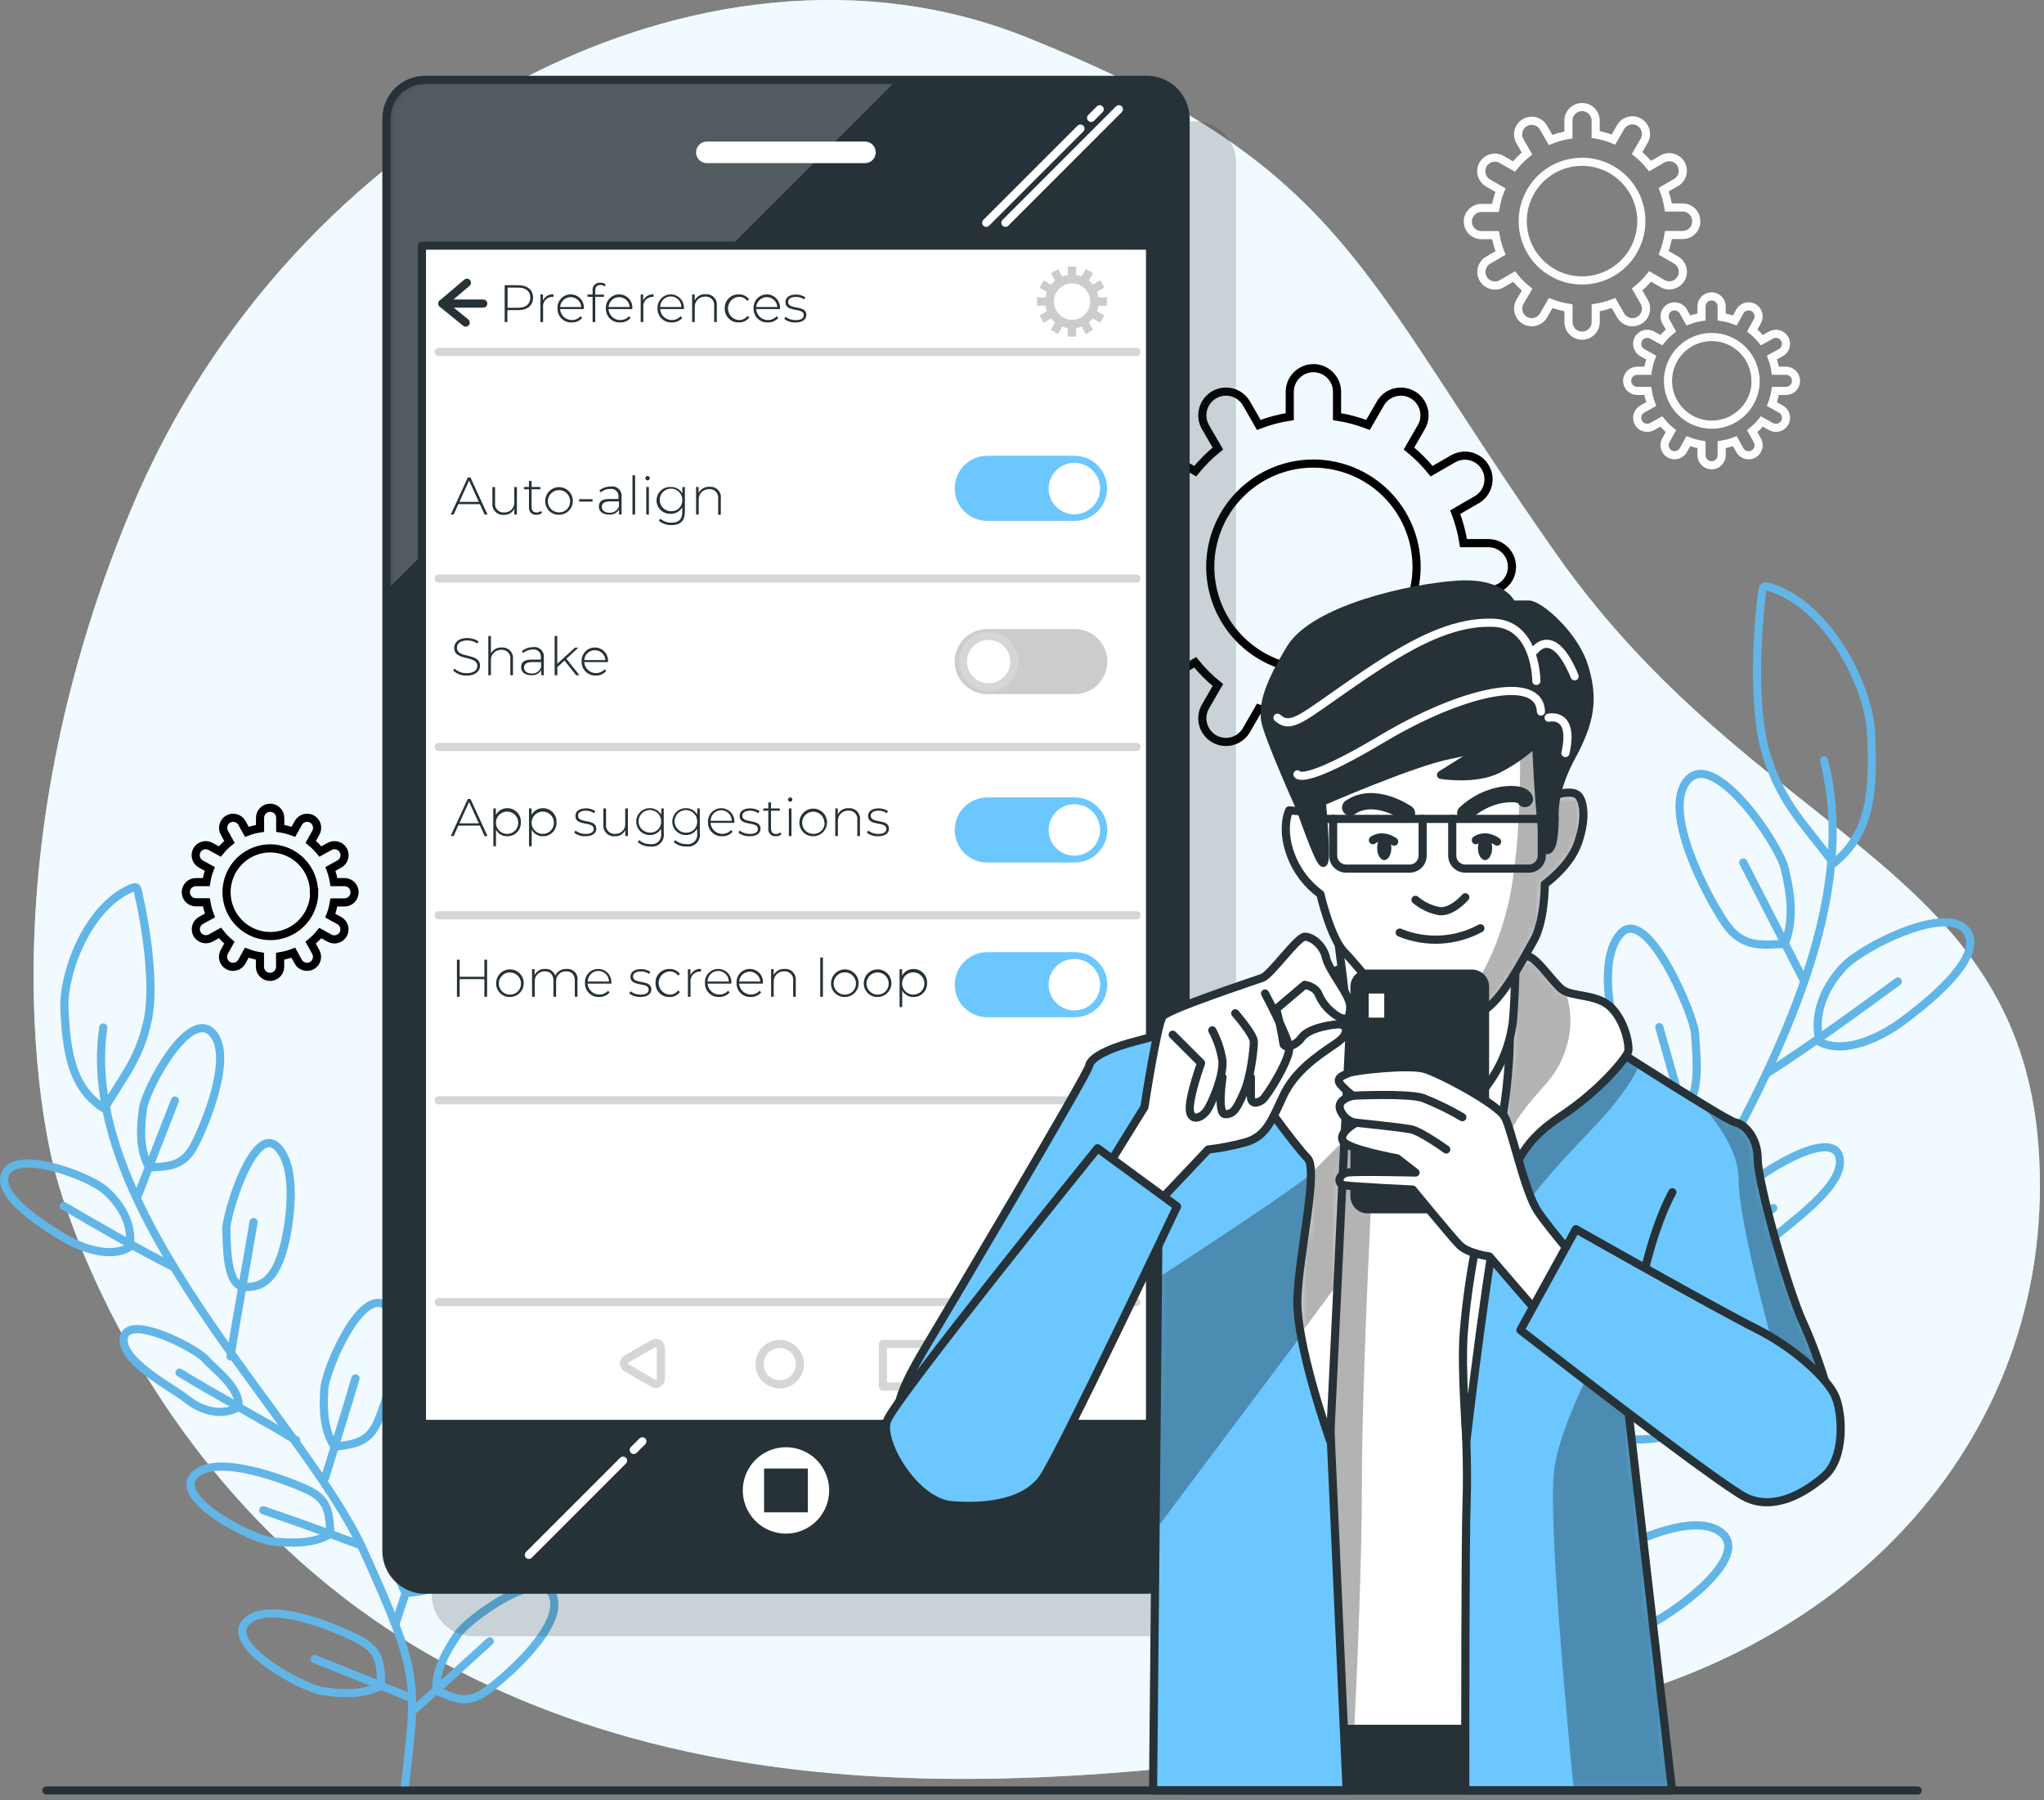 <svg width="251" height="221" viewBox="0 0 251 221" fill="none" xmlns="http://www.w3.org/2000/svg">
<rect x="0" y="0" width="251" height="221" fill="#808080" stroke="none"/>
<path d="M6.815 144.062C6.815 144.062 17.135 185.881 58.087 206.006C99.038 226.132 147.938 217.119 187.75 210.869C227.562 204.619 252.94 175.437 250.314 140.648C247.687 105.86 215.563 102.763 191.119 68.031C166.676 33.298 165.431 20.333 125.984 4.549C86.538 -11.234 35.774 15.495 16.156 62.394C-3.462 109.292 6.815 144.062 6.815 144.062Z" fill="#D1EEFF"/>
<path opacity="0.7" d="M6.815 144.062C6.815 144.062 17.135 185.881 58.087 206.006C99.038 226.132 147.938 217.119 187.75 210.869C227.562 204.619 252.94 175.437 250.314 140.648C247.687 105.86 215.563 102.763 191.119 68.031C166.676 33.298 165.431 20.333 125.984 4.549C86.538 -11.234 35.774 15.495 16.156 62.394C-3.462 109.292 6.815 144.062 6.815 144.062Z" fill="white"/>
<path d="M185.668 69.579C185.668 69.198 185.593 68.82 185.447 68.468C185.301 68.116 185.087 67.796 184.817 67.527C184.547 67.258 184.227 67.044 183.874 66.899C183.522 66.754 183.144 66.679 182.763 66.68H179.715C179.515 65.379 179.174 64.104 178.699 62.877L181.338 61.353C181.668 61.162 181.957 60.909 182.189 60.606C182.421 60.304 182.591 59.959 182.69 59.59C182.788 59.222 182.813 58.838 182.763 58.46C182.713 58.082 182.588 57.718 182.397 57.388C182.207 57.058 181.953 56.769 181.651 56.537C181.348 56.305 181.003 56.135 180.635 56.037C180.267 55.938 179.882 55.913 179.505 55.964C179.127 56.014 178.763 56.138 178.433 56.329L175.8 57.847C174.973 56.825 174.041 55.892 173.019 55.065L174.537 52.433C174.728 52.103 174.852 51.739 174.902 51.361C174.952 50.983 174.927 50.599 174.829 50.231C174.731 49.863 174.561 49.517 174.329 49.215C174.097 48.913 173.807 48.659 173.477 48.468C173.147 48.277 172.783 48.153 172.405 48.103C172.028 48.053 171.644 48.077 171.275 48.176C170.907 48.274 170.562 48.444 170.259 48.676C169.957 48.908 169.703 49.197 169.513 49.528L167.989 52.166C166.762 51.691 165.486 51.351 164.186 51.151V48.103C164.186 47.333 163.88 46.595 163.337 46.051C162.793 45.506 162.056 45.199 161.287 45.198C160.516 45.198 159.777 45.504 159.232 46.049C158.687 46.593 158.381 47.332 158.381 48.103V51.151C157.081 51.351 155.805 51.691 154.578 52.166L153.06 49.528C152.87 49.197 152.616 48.908 152.314 48.676C152.011 48.444 151.666 48.274 151.298 48.176C150.929 48.077 150.545 48.053 150.168 48.103C149.79 48.153 149.426 48.277 149.096 48.468C148.429 48.853 147.943 49.487 147.743 50.23C147.543 50.973 147.647 51.766 148.03 52.433L149.554 55.065C148.529 55.891 147.594 56.823 146.767 57.847L144.134 56.329C143.804 56.138 143.44 56.014 143.062 55.964C142.684 55.913 142.3 55.938 141.932 56.037C141.564 56.135 141.219 56.305 140.916 56.537C140.614 56.769 140.36 57.058 140.17 57.388C139.785 58.055 139.681 58.846 139.88 59.59C140.078 60.333 140.563 60.967 141.229 61.353L143.868 62.877C143.395 64.105 143.055 65.38 142.852 66.68H139.804C139.423 66.679 139.046 66.754 138.694 66.899C138.342 67.044 138.022 67.258 137.752 67.527C137.483 67.797 137.269 68.117 137.124 68.469C136.979 68.821 136.904 69.198 136.905 69.579C136.904 69.96 136.979 70.338 137.124 70.69C137.269 71.043 137.483 71.363 137.752 71.633C138.021 71.903 138.341 72.117 138.693 72.263C139.045 72.409 139.423 72.484 139.804 72.484H142.852C143.051 73.783 143.392 75.057 143.868 76.281L141.229 77.805C140.563 78.191 140.078 78.825 139.88 79.569C139.681 80.312 139.785 81.103 140.17 81.77C140.554 82.436 141.188 82.923 141.931 83.123C142.675 83.322 143.467 83.219 144.134 82.835L146.767 81.311C147.594 82.337 148.529 83.272 149.554 84.099L148.03 86.732C147.647 87.399 147.543 88.191 147.743 88.934C147.943 89.678 148.429 90.311 149.096 90.696C149.426 90.887 149.79 91.011 150.169 91.061C150.547 91.11 150.931 91.085 151.299 90.986C151.667 90.887 152.012 90.716 152.315 90.484C152.617 90.251 152.87 89.961 153.06 89.631L154.578 86.998C155.806 87.47 157.081 87.811 158.381 88.014V91.062C158.383 91.831 158.69 92.568 159.234 93.112C159.779 93.655 160.517 93.961 161.287 93.961C162.055 93.959 162.791 93.653 163.335 93.11C163.878 92.566 164.184 91.83 164.186 91.062V88.014C165.485 87.808 166.76 87.467 167.989 86.998L169.513 89.631C169.703 89.961 169.956 90.251 170.258 90.484C170.561 90.716 170.906 90.887 171.274 90.986C171.642 91.085 172.026 91.11 172.404 91.061C172.783 91.011 173.147 90.887 173.477 90.696C173.807 90.506 174.097 90.252 174.329 89.949C174.561 89.647 174.731 89.302 174.829 88.933C174.927 88.565 174.952 88.181 174.902 87.803C174.852 87.426 174.728 87.061 174.537 86.732L173.019 84.099C174.041 83.27 174.973 82.335 175.8 81.311L178.433 82.835C179.1 83.219 179.892 83.322 180.635 83.123C181.379 82.923 182.012 82.436 182.397 81.77C182.588 81.44 182.713 81.076 182.763 80.698C182.813 80.32 182.788 79.936 182.69 79.568C182.591 79.2 182.421 78.855 182.189 78.552C181.957 78.25 181.668 77.996 181.338 77.805L178.693 76.281C179.169 75.057 179.51 73.783 179.709 72.484H182.757C183.139 72.485 183.517 72.411 183.87 72.265C184.223 72.119 184.544 71.906 184.815 71.636C185.085 71.366 185.3 71.045 185.446 70.692C185.593 70.339 185.668 69.961 185.668 69.579ZM173.954 69.579C173.954 72.085 173.211 74.534 171.819 76.617C170.427 78.7 168.449 80.324 166.134 81.283C163.82 82.241 161.272 82.492 158.815 82.003C156.358 81.515 154.101 80.308 152.329 78.537C150.557 76.765 149.351 74.508 148.862 72.05C148.373 69.593 148.624 67.046 149.583 64.731C150.542 62.417 152.166 60.438 154.249 59.046C156.332 57.654 158.781 56.911 161.287 56.911C164.645 56.915 167.865 58.25 170.24 60.625C172.615 63 173.951 66.22 173.954 69.579Z" stroke="black" stroke-miterlimit="10"/>
<path d="M208.297 27.147C208.297 26.704 208.121 26.28 207.809 25.966C207.497 25.653 207.073 25.476 206.63 25.474H204.877C204.758 24.727 204.561 23.994 204.289 23.288L205.806 22.414C206.19 22.194 206.471 21.83 206.587 21.403C206.704 20.975 206.645 20.519 206.426 20.135C206.205 19.751 205.842 19.47 205.414 19.354C204.987 19.238 204.531 19.296 204.146 19.515L202.629 20.389C202.153 19.802 201.618 19.266 201.031 18.791L201.904 17.273C202.124 16.888 202.182 16.432 202.065 16.005C201.949 15.578 201.668 15.214 201.285 14.993C200.9 14.774 200.444 14.716 200.017 14.832C199.589 14.948 199.225 15.229 199.005 15.613L198.132 17.13C197.427 16.845 196.694 16.637 195.945 16.511V14.814C195.945 14.594 195.902 14.377 195.817 14.175C195.733 13.972 195.61 13.788 195.455 13.633C195.299 13.478 195.115 13.356 194.912 13.272C194.709 13.189 194.492 13.146 194.272 13.147C194.053 13.146 193.836 13.189 193.633 13.272C193.43 13.356 193.245 13.478 193.09 13.633C192.935 13.788 192.811 13.972 192.727 14.175C192.643 14.377 192.6 14.594 192.6 14.814V16.567C191.851 16.693 191.117 16.901 190.413 17.186L189.54 15.668C189.319 15.284 188.955 15.004 188.528 14.887C188.101 14.771 187.645 14.829 187.26 15.049C186.876 15.27 186.595 15.633 186.479 16.061C186.363 16.488 186.421 16.944 186.641 17.329L187.514 18.846C186.927 19.322 186.392 19.857 185.916 20.444L184.398 19.571C184.014 19.352 183.558 19.293 183.13 19.41C182.703 19.526 182.339 19.806 182.119 20.191C181.899 20.575 181.841 21.031 181.957 21.458C182.073 21.886 182.354 22.25 182.738 22.47L184.256 23.343C183.973 24.049 183.766 24.782 183.636 25.53H181.914C181.472 25.532 181.048 25.709 180.736 26.022C180.423 26.336 180.248 26.76 180.248 27.203C180.248 27.645 180.424 28.068 180.736 28.381C181.049 28.693 181.472 28.869 181.914 28.869H183.649C183.777 29.618 183.984 30.351 184.268 31.056L182.751 31.935C182.367 32.156 182.086 32.52 181.97 32.947C181.854 33.374 181.912 33.83 182.131 34.215C182.352 34.599 182.716 34.88 183.143 34.996C183.57 35.112 184.026 35.054 184.411 34.834L185.928 33.955C186.404 34.544 186.939 35.081 187.527 35.559L186.647 37.058C186.427 37.443 186.369 37.899 186.485 38.326C186.602 38.753 186.882 39.117 187.266 39.338C187.651 39.557 188.107 39.615 188.534 39.499C188.962 39.383 189.325 39.102 189.546 38.718L190.419 37.2C191.126 37.472 191.859 37.67 192.606 37.789V39.536C192.606 39.979 192.782 40.405 193.096 40.718C193.41 41.032 193.835 41.208 194.279 41.208C194.722 41.208 195.148 41.032 195.461 40.718C195.775 40.405 195.951 39.979 195.951 39.536V37.789C196.698 37.67 197.431 37.472 198.138 37.2L199.011 38.718C199.232 39.102 199.596 39.383 200.023 39.499C200.45 39.615 200.906 39.557 201.291 39.338C201.675 39.117 201.956 38.753 202.072 38.326C202.188 37.899 202.13 37.443 201.91 37.058L201.037 35.54C201.624 35.063 202.159 34.525 202.635 33.936L204.153 34.816C204.537 35.035 204.993 35.093 205.42 34.977C205.848 34.861 206.212 34.58 206.432 34.196C206.652 33.812 206.71 33.356 206.594 32.928C206.478 32.501 206.197 32.137 205.813 31.917L204.295 31.037C204.568 30.331 204.766 29.598 204.883 28.85H206.637C206.858 28.85 207.077 28.805 207.281 28.718C207.485 28.632 207.67 28.506 207.824 28.347C207.979 28.188 208.1 28.001 208.181 27.794C208.262 27.588 208.302 27.368 208.297 27.147ZM201.557 27.147C201.557 28.588 201.13 29.996 200.329 31.194C199.529 32.392 198.391 33.326 197.06 33.877C195.729 34.428 194.264 34.573 192.851 34.292C191.438 34.011 190.14 33.317 189.121 32.298C188.102 31.279 187.409 29.981 187.128 28.568C186.847 27.155 186.991 25.69 187.542 24.359C188.094 23.028 189.027 21.89 190.225 21.09C191.423 20.289 192.832 19.862 194.272 19.862C196.204 19.864 198.056 20.632 199.422 21.998C200.787 23.363 201.555 25.215 201.557 27.147Z" stroke="#FDFDFD" stroke-miterlimit="10"/>
<path d="M43.542 109.534C43.542 109.205 43.411 108.89 43.179 108.658C42.947 108.425 42.632 108.295 42.303 108.295H41.008C40.922 107.742 40.776 107.2 40.575 106.678L41.696 106.059C41.978 105.894 42.184 105.625 42.269 105.309C42.354 104.994 42.31 104.657 42.148 104.374C41.984 104.091 41.714 103.885 41.399 103.801C41.083 103.716 40.747 103.759 40.463 103.921L39.342 104.541C38.989 104.107 38.593 103.711 38.159 103.358L38.778 102.243C38.941 101.96 38.985 101.624 38.902 101.309C38.818 100.993 38.614 100.723 38.332 100.558C38.049 100.396 37.712 100.352 37.397 100.437C37.081 100.522 36.812 100.728 36.648 101.01L36.028 102.125C35.506 101.925 34.964 101.781 34.411 101.698V100.403C34.411 100.074 34.281 99.759 34.048 99.527C33.816 99.295 33.501 99.164 33.172 99.164C32.844 99.164 32.529 99.295 32.296 99.527C32.064 99.759 31.933 100.074 31.933 100.403V101.698C31.381 101.783 30.839 101.926 30.317 102.125L29.697 101.01C29.533 100.728 29.264 100.522 28.948 100.437C28.632 100.352 28.296 100.396 28.012 100.558C27.73 100.722 27.524 100.992 27.439 101.307C27.355 101.623 27.398 101.959 27.56 102.243L28.18 103.358C27.743 103.708 27.346 104.104 26.997 104.541L25.875 103.921C25.591 103.759 25.255 103.716 24.94 103.801C24.624 103.885 24.355 104.091 24.19 104.374C24.028 104.657 23.985 104.994 24.07 105.309C24.154 105.625 24.36 105.894 24.643 106.059L25.764 106.678C25.562 107.2 25.417 107.742 25.33 108.295H24.054C23.726 108.295 23.41 108.425 23.178 108.658C22.946 108.89 22.815 109.205 22.815 109.534C22.815 109.862 22.946 110.177 23.178 110.41C23.41 110.642 23.726 110.773 24.054 110.773H25.349C25.435 111.325 25.58 111.868 25.782 112.389L24.661 113.009C24.379 113.173 24.173 113.443 24.088 113.758C24.003 114.074 24.047 114.41 24.209 114.694C24.373 114.976 24.643 115.182 24.958 115.267C25.274 115.351 25.61 115.308 25.894 115.146L27.015 114.526C27.356 114.967 27.742 115.369 28.167 115.728L27.548 116.849C27.386 117.133 27.342 117.469 27.427 117.785C27.512 118.1 27.718 118.37 28 118.534C28.284 118.696 28.62 118.74 28.936 118.655C29.251 118.57 29.52 118.364 29.685 118.082L30.304 116.961C30.828 117.159 31.369 117.304 31.921 117.394V118.689C31.921 119.018 32.052 119.333 32.284 119.565C32.516 119.797 32.831 119.928 33.16 119.928C33.489 119.928 33.804 119.797 34.036 119.565C34.268 119.333 34.399 119.018 34.399 118.689V117.394C34.951 117.306 35.493 117.16 36.016 116.961L36.635 118.082C36.8 118.364 37.069 118.57 37.384 118.655C37.7 118.74 38.036 118.696 38.32 118.534C38.601 118.369 38.806 118.099 38.889 117.783C38.973 117.468 38.928 117.132 38.766 116.849L38.147 115.728C38.58 115.375 38.977 114.979 39.33 114.545L40.451 115.164C40.735 115.326 41.071 115.37 41.386 115.285C41.702 115.2 41.971 114.995 42.136 114.712C42.298 114.428 42.341 114.092 42.257 113.777C42.172 113.461 41.966 113.192 41.684 113.027L40.562 112.408C40.765 111.886 40.91 111.344 40.996 110.791H42.291C42.456 110.793 42.62 110.761 42.773 110.699C42.926 110.636 43.065 110.543 43.181 110.426C43.298 110.309 43.39 110.17 43.452 110.016C43.514 109.863 43.544 109.699 43.542 109.534ZM38.586 109.534C38.586 110.598 38.271 111.639 37.679 112.524C37.088 113.41 36.247 114.099 35.263 114.507C34.28 114.914 33.197 115.021 32.153 114.813C31.109 114.605 30.15 114.093 29.397 113.34C28.644 112.587 28.131 111.628 27.924 110.584C27.716 109.54 27.823 108.457 28.23 107.474C28.637 106.49 29.328 105.649 30.213 105.058C31.098 104.466 32.139 104.151 33.203 104.151C34.626 104.159 35.988 104.729 36.992 105.738C37.996 106.746 38.56 108.111 38.562 109.534H38.586Z" stroke="black" stroke-miterlimit="10"/>
<path d="M220.549 46.752C220.549 46.424 220.419 46.109 220.187 45.877C219.954 45.644 219.639 45.514 219.311 45.514H218.016C217.932 44.961 217.789 44.419 217.588 43.897L218.71 43.277C218.991 43.112 219.196 42.842 219.279 42.527C219.363 42.211 219.318 41.876 219.156 41.593C218.991 41.31 218.722 41.104 218.406 41.02C218.091 40.935 217.754 40.978 217.471 41.14L216.356 41.76C216.003 41.326 215.606 40.93 215.173 40.577L215.792 39.455C215.954 39.172 215.997 38.835 215.913 38.52C215.828 38.204 215.622 37.935 215.34 37.77C215.056 37.608 214.72 37.565 214.404 37.65C214.089 37.734 213.819 37.94 213.655 38.223L213.036 39.344C212.513 39.144 211.971 39.001 211.419 38.916V37.622C211.419 37.293 211.288 36.978 211.056 36.746C210.824 36.514 210.508 36.383 210.18 36.383C209.851 36.383 209.536 36.514 209.304 36.746C209.071 36.978 208.941 37.293 208.941 37.622V38.916C208.388 39 207.846 39.144 207.324 39.344L206.705 38.223C206.54 37.94 206.271 37.734 205.955 37.65C205.64 37.565 205.304 37.608 205.02 37.77C204.738 37.935 204.532 38.204 204.447 38.52C204.362 38.835 204.406 39.172 204.568 39.455L205.187 40.577C204.753 40.93 204.357 41.326 204.004 41.76L202.889 41.14C202.605 40.978 202.269 40.935 201.953 41.02C201.638 41.104 201.369 41.31 201.204 41.593C201.042 41.876 200.997 42.211 201.081 42.527C201.164 42.842 201.369 43.112 201.65 43.277L202.771 43.897C202.571 44.419 202.428 44.961 202.344 45.514H201.049C200.721 45.514 200.406 45.644 200.173 45.877C199.941 46.109 199.81 46.424 199.81 46.752C199.81 47.081 199.941 47.396 200.173 47.629C200.406 47.861 200.721 47.991 201.049 47.991H202.344C202.428 48.544 202.572 49.086 202.771 49.608L201.65 50.228C201.369 50.393 201.164 50.663 201.081 50.978C200.997 51.294 201.042 51.63 201.204 51.913C201.369 52.195 201.638 52.401 201.953 52.485C202.269 52.57 202.605 52.527 202.889 52.365L204.004 51.745C204.357 52.179 204.753 52.575 205.187 52.928L204.568 54.043C204.406 54.327 204.362 54.663 204.447 54.979C204.532 55.294 204.738 55.564 205.02 55.728C205.304 55.89 205.64 55.934 205.955 55.849C206.271 55.764 206.54 55.558 206.705 55.276L207.324 54.161C207.846 54.361 208.388 54.505 208.941 54.589V55.883C208.941 56.212 209.071 56.527 209.304 56.759C209.536 56.992 209.851 57.122 210.18 57.122C210.508 57.122 210.824 56.992 211.056 56.759C211.288 56.527 211.419 56.212 211.419 55.883V54.589C211.971 54.504 212.513 54.361 213.036 54.161L213.655 55.276C213.819 55.558 214.089 55.764 214.404 55.849C214.72 55.934 215.056 55.89 215.34 55.728C215.622 55.564 215.828 55.294 215.913 54.979C215.997 54.663 215.954 54.327 215.792 54.043L215.173 52.928C215.606 52.575 216.003 52.179 216.356 51.745L217.471 52.365C217.754 52.527 218.091 52.57 218.406 52.485C218.722 52.401 218.991 52.195 219.156 51.913C219.318 51.63 219.363 51.294 219.279 50.978C219.196 50.663 218.991 50.393 218.71 50.228L217.588 49.608C217.788 49.086 217.931 48.544 218.016 47.991H219.311C219.639 47.991 219.954 47.861 220.187 47.629C220.419 47.396 220.549 47.081 220.549 46.752ZM215.594 46.752C215.594 47.817 215.278 48.858 214.687 49.743C214.095 50.628 213.254 51.318 212.271 51.726C211.287 52.133 210.205 52.24 209.161 52.032C208.116 51.824 207.157 51.312 206.404 50.559C205.652 49.806 205.139 48.847 204.931 47.803C204.724 46.758 204.83 45.676 205.238 44.693C205.645 43.709 206.335 42.868 207.22 42.277C208.105 41.685 209.146 41.37 210.211 41.37C211.635 41.376 212.998 41.946 214.003 42.955C215.009 43.963 215.574 45.328 215.575 46.752H215.594Z" stroke="#FDFDFD" stroke-miterlimit="10"/>
<path d="M12.811 136.108C8.815 133.581 8.165 129.22 7.911 123.868C7.725 119.445 10.705 111.534 15.889 109.149C16.757 108.753 16.8 108.834 16.967 109.558C17.989 113.969 18.968 120.777 18.206 124.921C17.227 129.913 15.159 132.088 12.811 136.108Z" stroke="#62B5E7" stroke-linecap="round" stroke-linejoin="round"/>
<path d="M41.095 177.617C39.695 175.536 39.682 172.909 39.819 170.555C39.955 168.202 44.347 157.851 47.45 160.328C50.554 162.806 47.556 171.807 46.385 174.52C45.214 177.233 43.343 177.283 41.095 177.617Z" stroke="#62B5E7" stroke-linecap="round" stroke-linejoin="round"/>
<path d="M49.848 195.575C48.516 193.438 48.491 190.706 48.652 188.352C48.813 185.998 53.28 175.87 56.352 178.336C59.425 180.801 56.42 189.87 55.2 192.583C53.98 195.296 52.109 195.321 49.848 195.575Z" stroke="#62B5E7" stroke-linecap="round" stroke-linejoin="round"/>
<path d="M53.564 207.524C53.49 204.972 54.871 202.618 56.209 200.642C57.547 198.666 66.492 192.236 67.898 195.928C69.305 199.62 62.144 205.839 59.728 207.598C57.312 209.358 55.664 208.447 53.564 207.524Z" stroke="#62B5E7" stroke-linecap="round" stroke-linejoin="round"/>
<path d="M40.587 188.303C38.407 189.604 35.749 189.455 33.383 189.226C31.017 188.996 21.248 184.041 23.819 181.173C26.389 178.305 35.192 181.693 37.831 182.926C40.469 184.159 40.426 186.079 40.587 188.303Z" stroke="#62B5E7" stroke-linecap="round" stroke-linejoin="round"/>
<path d="M46.8 206.923C44.583 208.131 41.913 207.952 39.565 207.605C37.217 207.258 27.529 202.03 30.211 199.143C32.894 196.256 41.622 199.967 44.223 201.373C46.825 202.779 46.751 204.65 46.8 206.923Z" stroke="#62B5E7" stroke-linecap="round" stroke-linejoin="round"/>
<path d="M30.026 157.993C27.709 157.894 27.882 152.653 27.79 150.993C27.697 149.333 31.085 138.053 33.984 140.741C36.883 143.43 35.434 151.656 34.504 154.245C33.575 156.835 32.342 158.092 30.026 157.993Z" stroke="#62B5E7" stroke-linecap="round" stroke-linejoin="round"/>
<path d="M15.927 153.068C16.342 150.362 14.886 147.834 12.892 146.106C10.897 144.378 2.33 141.15 0.744 143.925C-0.842 146.701 5.737 150.677 7.769 151.904C9.801 153.13 13.561 154.605 15.927 153.068Z" stroke="#62B5E7" stroke-linecap="round" stroke-linejoin="round"/>
<path d="M29.288 172.717C29.536 170.401 26.445 168.22 25.237 166.857C24.029 165.495 15.828 161.282 15.221 164.157C14.614 167.031 21.186 170.351 22.995 171.807C24.803 173.262 27.368 173.9 29.288 172.717Z" stroke="#62B5E7" stroke-linecap="round" stroke-linejoin="round"/>
<path d="M18.312 143.324C17.073 141.119 17.234 138.443 17.562 136.089C17.89 133.735 23.05 124.022 25.943 126.674C28.836 129.325 25.219 138.059 23.837 140.661C22.456 143.263 20.585 143.201 18.312 143.324Z" stroke="#62B5E7" stroke-linecap="round" stroke-linejoin="round"/>
<path d="M49.662 219.795C51.161 206.421 51.756 206.044 44.589 190.254C37.422 174.464 9.336 148.831 12.681 126.141" stroke="#62B5E7" stroke-linecap="round" stroke-linejoin="round"/>
<path d="M21.273 155.534C16.695 153.217 12.272 150.646 7.837 148.069" stroke="#62B5E7" stroke-linecap="round" stroke-linejoin="round"/>
<path d="M28.31 166.523C29.171 161.016 30.224 155.534 31.141 150.033" stroke="#62B5E7" stroke-linecap="round" stroke-linejoin="round"/>
<path d="M36.375 176.837C31.648 173.969 26.761 171.404 22.041 168.511" stroke="#62B5E7" stroke-linecap="round" stroke-linejoin="round"/>
<path d="M16.837 147.022L21.477 135.117" stroke="#62B5E7" stroke-linecap="round" stroke-linejoin="round"/>
<path d="M39.937 181.39C41.176 177.332 42.452 173.281 43.654 169.217" stroke="#62B5E7" stroke-linecap="round" stroke-linejoin="round"/>
<path d="M48.566 199.354C49.935 195.284 51.211 191.189 52.487 187.089" stroke="#62B5E7" stroke-linecap="round" stroke-linejoin="round"/>
<path d="M50.56 210.175C53.761 207.305 56.953 204.414 60.137 201.503" stroke="#62B5E7" stroke-linecap="round" stroke-linejoin="round"/>
<path d="M44.31 189.703C40.333 188.22 36.34 186.787 32.33 185.404" stroke="#62B5E7" stroke-linecap="round" stroke-linejoin="round"/>
<path d="M50.467 208.441C46.528 206.834 42.584 205.249 38.636 203.683" stroke="#62B5E7" stroke-linecap="round" stroke-linejoin="round"/>
<path d="M225.152 105.984C229.884 102.267 230.107 96.637 229.748 89.81C229.426 84.198 224.563 74.541 217.675 72.206C216.516 71.809 216.479 71.921 216.362 72.862C215.649 78.598 215.309 87.363 216.863 92.511C218.74 98.712 221.633 101.202 225.152 105.984Z" stroke="#62B5E7" stroke-linecap="round" stroke-linejoin="round"/>
<path d="M194.799 162.385C196.291 159.56 195.963 156.228 195.474 153.26C194.984 150.293 188.04 137.774 184.441 141.262C180.842 144.749 185.829 155.831 187.669 159.12C189.509 162.41 191.893 162.255 194.799 162.385Z" stroke="#62B5E7" stroke-linecap="round" stroke-linejoin="round"/>
<path d="M186.083 186.345C187.489 183.459 187.155 179.996 186.641 177.053C186.127 174.111 179.114 161.84 175.553 165.371C171.991 168.901 176.99 180.008 178.891 183.279C180.793 186.55 183.172 186.302 186.083 186.345Z" stroke="#62B5E7" stroke-linecap="round" stroke-linejoin="round"/>
<path d="M182.943 201.968C182.701 198.728 180.638 195.922 178.681 193.593C176.723 191.264 164.52 184.301 163.195 189.17C161.869 194.039 171.811 201.014 175.1 202.885C178.39 204.755 180.409 203.423 182.943 201.968Z" stroke="#62B5E7" stroke-linecap="round" stroke-linejoin="round"/>
<path d="M196.855 175.87C199.798 177.233 203.143 176.694 206.116 176.087C209.089 175.48 220.822 167.904 217.173 164.578C213.525 161.251 202.821 166.74 199.637 168.654C196.453 170.568 196.762 173.033 196.855 175.87Z" stroke="#62B5E7" stroke-linecap="round" stroke-linejoin="round"/>
<path d="M191.448 200.32C194.421 201.559 197.784 200.939 200.739 200.221C203.694 199.502 215.265 191.549 211.48 188.247C207.696 184.945 197.122 190.805 194.012 192.93C190.902 195.055 191.243 197.421 191.448 200.32Z" stroke="#62B5E7" stroke-linecap="round" stroke-linejoin="round"/>
<path d="M206.234 136.027C209.158 135.594 208.241 128.972 208.142 126.853C208.043 124.735 202.245 110.878 198.955 114.669C195.666 118.46 198.565 128.705 200.089 131.871C201.613 135.036 203.31 136.461 206.234 136.027Z" stroke="#62B5E7" stroke-linecap="round" stroke-linejoin="round"/>
<path d="M223.461 127.913C222.575 124.537 224.08 121.13 226.391 118.677C228.701 116.224 239.126 110.977 241.505 114.297C243.884 117.617 236.073 123.533 233.651 125.348C231.229 127.163 226.663 129.548 223.461 127.913Z" stroke="#62B5E7" stroke-linecap="round" stroke-linejoin="round"/>
<path d="M209.12 154.642C208.501 151.73 212.131 148.559 213.487 146.663C214.844 144.768 224.675 138.326 225.833 141.912C226.991 145.499 219.087 150.547 216.987 152.653C214.887 154.759 211.716 155.85 209.12 154.642Z" stroke="#62B5E7" stroke-linecap="round" stroke-linejoin="round"/>
<path d="M219.149 115.87C220.388 112.903 219.868 109.54 219.149 106.579C218.431 103.618 210.582 92.003 207.262 95.745C203.942 99.486 209.665 110.11 211.784 113.25C213.902 116.391 216.25 116.019 219.149 115.87Z" stroke="#62B5E7" stroke-linecap="round" stroke-linejoin="round"/>
<path d="M189.521 217.045C185.848 200.277 185.049 199.88 192.042 178.899C199.036 157.919 231.26 121.662 223.987 93.329" stroke="#62B5E7" stroke-linecap="round" stroke-linejoin="round"/>
<path d="M217.012 131.747C222.506 128.204 227.778 124.357 233.056 120.498" stroke="#62B5E7" stroke-linecap="round" stroke-linejoin="round"/>
<path d="M209.542 146.632C207.72 139.763 205.658 132.949 203.762 126.098" stroke="#62B5E7" stroke-linecap="round" stroke-linejoin="round"/>
<path d="M200.683 160.774C206.289 156.506 212.156 152.604 217.755 148.311" stroke="#62B5E7" stroke-linecap="round" stroke-linejoin="round"/>
<path d="M221.503 120.361L214.07 105.879" stroke="#62B5E7" stroke-linecap="round" stroke-linejoin="round"/>
<path d="M196.806 166.987C194.693 162.032 192.538 157.039 190.45 152.046" stroke="#62B5E7" stroke-linecap="round" stroke-linejoin="round"/>
<path d="M188.208 190.972C185.934 186.017 183.766 180.968 181.611 175.932" stroke="#62B5E7" stroke-linecap="round" stroke-linejoin="round"/>
<path d="M187.105 204.929C182.666 201.716 178.235 198.482 173.812 195.228" stroke="#62B5E7" stroke-linecap="round" stroke-linejoin="round"/>
<path d="M192.321 178.138C197.165 175.734 202.038 173.388 206.94 171.101" stroke="#62B5E7" stroke-linecap="round" stroke-linejoin="round"/>
<path d="M186.994 202.723C191.776 200.165 196.577 197.644 201.371 195.116" stroke="#62B5E7" stroke-linecap="round" stroke-linejoin="round"/>
<path opacity="0.2" d="M146.717 14.888H58.087C55.292 14.888 53.026 17.154 53.026 19.949V195.804C53.026 198.599 55.292 200.865 58.087 200.865H146.717C149.512 200.865 151.778 198.599 151.778 195.804V19.949C151.778 17.154 149.512 14.888 146.717 14.888Z" fill="#263238"/>
<path d="M140.832 9.802H52.202C49.578 9.802 47.451 11.93 47.451 14.554V190.409C47.451 193.033 49.578 195.16 52.202 195.16H140.832C143.456 195.16 145.584 193.033 145.584 190.409V14.554C145.584 11.93 143.456 9.802 140.832 9.802Z" fill="#263238"/>
<mask id="mask0_728_2959" style="mask-type:luminance" maskUnits="userSpaceOnUse" x="47" y="9" width="99" height="187">
<path d="M140.832 9.802H52.202C49.578 9.802 47.451 11.93 47.451 14.554V190.409C47.451 193.033 49.578 195.16 52.202 195.16H140.832C143.456 195.16 145.584 193.033 145.584 190.409V14.554C145.584 11.93 143.456 9.802 140.832 9.802Z" fill="white"/>
</mask>
<g mask="url(#mask0_728_2959)">
<path opacity="0.2" d="M110.139 9.802H52.202C50.942 9.804 49.735 10.305 48.844 11.196C47.953 12.086 47.452 13.294 47.451 14.554V72.491L110.139 9.802Z" fill="white"/>
</g>
<path d="M140.832 9.802H52.202C49.578 9.802 47.451 11.93 47.451 14.554V190.409C47.451 193.033 49.578 195.16 52.202 195.16H140.832C143.456 195.16 145.584 193.033 145.584 190.409V14.554C145.584 11.93 143.456 9.802 140.832 9.802Z" stroke="#263238" stroke-linecap="round" stroke-linejoin="round"/>
<path d="M132.674 15.786L121.103 27.352" stroke="white" stroke-linecap="round" stroke-linejoin="round"/>
<path d="M135.041 13.414L133.988 14.473" stroke="white" stroke-linecap="round" stroke-linejoin="round"/>
<path d="M137.395 13.414L123.463 27.351" stroke="white" stroke-linecap="round" stroke-linejoin="round"/>
<path d="M76.509 179.321L64.944 190.886" stroke="white" stroke-linecap="round" stroke-linejoin="round"/>
<path d="M78.882 176.948L77.822 178.007" stroke="white" stroke-linecap="round" stroke-linejoin="round"/>
<path d="M106.218 20.029H86.798C86.447 20.029 86.109 19.89 85.861 19.641C85.612 19.393 85.472 19.055 85.472 18.704C85.472 18.352 85.612 18.015 85.861 17.767C86.109 17.518 86.447 17.378 86.798 17.378H106.218C106.569 17.378 106.906 17.518 107.155 17.767C107.404 18.015 107.543 18.352 107.543 18.704C107.543 19.055 107.404 19.393 107.155 19.641C106.906 19.89 106.569 20.029 106.218 20.029Z" fill="white"/>
<path d="M101.82 182.975C101.82 181.927 101.509 180.901 100.926 180.029C100.343 179.157 99.515 178.478 98.546 178.076C97.577 177.675 96.511 177.57 95.483 177.775C94.454 177.979 93.509 178.484 92.768 179.226C92.026 179.967 91.521 180.912 91.317 181.941C91.112 182.969 91.217 184.036 91.618 185.005C92.02 185.973 92.699 186.802 93.571 187.384C94.443 187.967 95.468 188.278 96.517 188.278C97.923 188.278 99.272 187.719 100.266 186.725C101.261 185.73 101.82 184.382 101.82 182.975Z" fill="white"/>
<path d="M99.206 180.287H93.829V185.664H99.206V180.287Z" fill="#263238"/>
<path d="M141.223 30.157H51.812V174.811H141.223V30.157Z" fill="white" stroke="#263238" stroke-linecap="round" stroke-linejoin="round"/>
<path d="M135.951 37.535V36.513H134.904C134.865 36.276 134.8 36.043 134.712 35.819L135.617 35.299L135.109 34.407L134.198 34.934C134.053 34.754 133.889 34.59 133.709 34.444L134.229 33.533L133.343 33.019L132.817 33.93C132.601 33.848 132.376 33.788 132.148 33.75V32.722H131.12V33.769C130.891 33.807 130.667 33.867 130.451 33.949L129.924 33.038L129.038 33.552L129.565 34.463C129.383 34.608 129.217 34.772 129.069 34.952L128.165 34.425L127.651 35.318L128.561 35.838C128.476 36.055 128.416 36.282 128.382 36.513H127.329V37.535H128.382C128.415 37.764 128.475 37.989 128.561 38.204L127.651 38.731L128.165 39.623L129.069 39.096C129.217 39.276 129.383 39.44 129.565 39.586L129.038 40.496L129.924 41.01L130.451 40.1C130.667 40.181 130.891 40.241 131.12 40.279V41.326H132.148V40.279C132.376 40.242 132.601 40.182 132.817 40.1L133.343 41.01L134.229 40.496L133.709 39.586C133.889 39.44 134.053 39.276 134.198 39.096L135.109 39.623L135.617 38.731L134.712 38.204C134.795 37.988 134.856 37.764 134.892 37.535H135.951ZM133.882 37.021C133.882 37.463 133.751 37.896 133.506 38.263C133.26 38.631 132.911 38.918 132.502 39.087C132.093 39.256 131.644 39.3 131.21 39.214C130.776 39.128 130.378 38.915 130.065 38.602C129.752 38.289 129.539 37.891 129.453 37.457C129.367 37.023 129.411 36.574 129.58 36.165C129.749 35.757 130.036 35.407 130.404 35.162C130.772 34.916 131.204 34.785 131.646 34.785C132.237 34.788 132.803 35.025 133.219 35.444C133.636 35.863 133.87 36.43 133.87 37.021H133.882Z" fill="#CCCCCC"/>
<path d="M65.458 36.544C65.458 37.504 64.771 38.074 63.6 38.074H62.305V39.536H61.971V35.014H63.6C64.771 35.014 65.458 35.584 65.458 36.544ZM65.118 36.544C65.118 35.763 64.603 35.305 63.625 35.305H62.33V37.783H63.625C64.603 37.777 65.118 37.325 65.118 36.544Z" fill="#263238"/>
<path d="M67.967 36.141V36.439H67.893C67.721 36.432 67.55 36.464 67.392 36.531C67.234 36.598 67.093 36.699 66.978 36.826C66.864 36.954 66.779 37.105 66.729 37.27C66.679 37.434 66.666 37.607 66.691 37.777V39.536H66.362V36.148H66.678V36.885C66.79 36.643 66.974 36.441 67.205 36.308C67.435 36.175 67.702 36.117 67.967 36.141Z" fill="#263238"/>
<path d="M71.696 37.944H68.778C68.798 38.228 68.9 38.499 69.073 38.725C69.246 38.952 69.481 39.122 69.75 39.215C70.019 39.308 70.309 39.32 70.584 39.249C70.86 39.178 71.109 39.028 71.299 38.817L71.485 39.034C71.328 39.216 71.131 39.36 70.91 39.455C70.689 39.551 70.45 39.595 70.209 39.586C69.979 39.598 69.748 39.562 69.532 39.48C69.317 39.398 69.12 39.272 68.956 39.11C68.791 38.948 68.663 38.753 68.578 38.539C68.493 38.324 68.453 38.094 68.462 37.863C68.449 37.642 68.48 37.421 68.556 37.212C68.631 37.004 68.748 36.813 68.9 36.652C69.051 36.49 69.235 36.361 69.438 36.274C69.641 36.186 69.861 36.14 70.082 36.14C70.304 36.14 70.523 36.186 70.726 36.274C70.93 36.361 71.113 36.49 71.265 36.652C71.416 36.813 71.534 37.004 71.609 37.212C71.684 37.421 71.716 37.642 71.702 37.863C71.702 37.863 71.696 37.913 71.696 37.944ZM68.784 37.69H71.38C71.357 37.361 71.211 37.053 70.97 36.829C70.729 36.604 70.412 36.479 70.082 36.479C69.753 36.479 69.436 36.604 69.195 36.829C68.954 37.053 68.807 37.361 68.784 37.69Z" fill="#263238"/>
<path d="M73.09 35.677V36.172H74.174V36.439H73.096V39.536H72.768V36.439H72.148V36.16H72.768V35.64C72.757 35.514 72.774 35.387 72.818 35.268C72.862 35.15 72.931 35.042 73.021 34.953C73.11 34.864 73.219 34.795 73.337 34.752C73.456 34.709 73.583 34.693 73.709 34.704C73.952 34.694 74.19 34.773 74.378 34.927L74.248 35.169C74.104 35.044 73.918 34.978 73.728 34.983C73.3 34.995 73.09 35.231 73.09 35.677Z" fill="#263238"/>
<path d="M77.637 37.944H74.725C74.745 38.228 74.847 38.5 75.02 38.726C75.193 38.952 75.428 39.122 75.697 39.215C75.966 39.308 76.256 39.32 76.531 39.249C76.807 39.179 77.055 39.029 77.246 38.818L77.432 39.034C77.273 39.216 77.076 39.36 76.854 39.456C76.632 39.551 76.391 39.595 76.15 39.586C75.92 39.597 75.689 39.56 75.474 39.478C75.259 39.396 75.063 39.27 74.898 39.108C74.734 38.946 74.606 38.752 74.52 38.538C74.435 38.324 74.395 38.094 74.403 37.864C74.39 37.642 74.423 37.42 74.499 37.212C74.576 37.003 74.694 36.812 74.846 36.651C74.999 36.49 75.183 36.361 75.386 36.274C75.591 36.186 75.81 36.141 76.032 36.142C76.253 36.14 76.471 36.184 76.674 36.271C76.877 36.358 77.06 36.485 77.212 36.645C77.363 36.806 77.48 36.995 77.555 37.203C77.631 37.41 77.662 37.631 77.649 37.851C77.649 37.851 77.637 37.913 77.637 37.944ZM74.731 37.69H77.327C77.304 37.361 77.157 37.054 76.917 36.829C76.676 36.604 76.359 36.479 76.029 36.479C75.7 36.479 75.382 36.604 75.141 36.829C74.901 37.054 74.754 37.361 74.731 37.69Z" fill="#263238"/>
<path d="M80.257 36.141V36.439H80.201C80.029 36.432 79.859 36.464 79.701 36.531C79.543 36.598 79.401 36.699 79.287 36.826C79.172 36.954 79.087 37.105 79.037 37.27C78.987 37.434 78.975 37.607 78.999 37.777V39.536H78.677V36.148H78.987V36.885C79.099 36.647 79.28 36.449 79.507 36.316C79.733 36.184 79.995 36.123 80.257 36.141Z" fill="#263238"/>
<path d="M83.98 37.944H81.062C81.082 38.228 81.184 38.499 81.357 38.725C81.53 38.952 81.765 39.122 82.034 39.215C82.303 39.308 82.593 39.32 82.868 39.249C83.144 39.178 83.392 39.028 83.583 38.817L83.775 39.034C83.616 39.215 83.418 39.359 83.196 39.454C82.975 39.55 82.734 39.594 82.493 39.586C82.263 39.598 82.032 39.562 81.816 39.48C81.6 39.398 81.404 39.272 81.24 39.11C81.075 38.948 80.947 38.753 80.862 38.539C80.777 38.324 80.737 38.094 80.746 37.863C80.733 37.642 80.764 37.421 80.84 37.212C80.915 37.004 81.032 36.813 81.184 36.652C81.335 36.49 81.519 36.361 81.722 36.274C81.925 36.186 82.144 36.14 82.366 36.14C82.588 36.14 82.807 36.186 83.01 36.274C83.214 36.361 83.397 36.49 83.549 36.652C83.7 36.813 83.817 37.004 83.893 37.212C83.968 37.421 84 37.642 83.986 37.863C83.986 37.863 83.98 37.913 83.98 37.944ZM81.068 37.69H83.67C83.67 37.345 83.533 37.014 83.289 36.77C83.045 36.526 82.714 36.389 82.369 36.389C82.024 36.389 81.693 36.526 81.449 36.77C81.205 37.014 81.068 37.345 81.068 37.69Z" fill="#263238"/>
<path d="M88.025 37.578V39.536H87.696V37.578C87.718 37.426 87.706 37.271 87.659 37.125C87.613 36.978 87.534 36.844 87.429 36.732C87.323 36.62 87.194 36.533 87.051 36.478C86.907 36.423 86.753 36.401 86.6 36.414C86.427 36.407 86.254 36.438 86.093 36.502C85.932 36.567 85.786 36.664 85.665 36.788C85.544 36.913 85.451 37.061 85.391 37.224C85.331 37.387 85.306 37.56 85.318 37.733V39.536H84.989V36.148H85.305V36.879C85.43 36.634 85.624 36.431 85.863 36.295C86.102 36.16 86.375 36.098 86.649 36.117C86.841 36.102 87.034 36.13 87.214 36.2C87.393 36.269 87.555 36.378 87.687 36.518C87.819 36.659 87.918 36.827 87.976 37.01C88.034 37.194 88.051 37.388 88.025 37.578Z" fill="#263238"/>
<path d="M88.997 37.863C88.987 37.636 89.025 37.409 89.108 37.196C89.19 36.984 89.315 36.791 89.476 36.629C89.636 36.467 89.829 36.341 90.04 36.257C90.252 36.173 90.479 36.133 90.707 36.141C90.956 36.129 91.205 36.179 91.43 36.287C91.655 36.395 91.849 36.558 91.995 36.761L91.754 36.934C91.635 36.776 91.481 36.649 91.303 36.562C91.125 36.476 90.929 36.434 90.731 36.439C90.369 36.463 90.029 36.623 89.781 36.889C89.533 37.154 89.395 37.503 89.395 37.867C89.395 38.23 89.533 38.579 89.781 38.844C90.029 39.11 90.369 39.27 90.731 39.294C90.934 39.302 91.136 39.26 91.318 39.171C91.501 39.082 91.659 38.95 91.778 38.786L92.02 38.96C91.873 39.161 91.678 39.323 91.454 39.431C91.229 39.54 90.981 39.59 90.731 39.579C90.502 39.591 90.273 39.554 90.059 39.472C89.845 39.39 89.65 39.265 89.487 39.103C89.323 38.942 89.196 38.748 89.111 38.535C89.027 38.321 88.988 38.093 88.997 37.863Z" fill="#263238"/>
<path d="M95.774 37.944H92.856C92.876 38.228 92.978 38.499 93.151 38.725C93.324 38.952 93.559 39.122 93.828 39.215C94.097 39.308 94.387 39.32 94.662 39.249C94.938 39.178 95.186 39.028 95.377 38.817L95.563 39.034C95.405 39.216 95.209 39.36 94.988 39.455C94.767 39.551 94.528 39.595 94.287 39.586C94.056 39.598 93.826 39.562 93.61 39.48C93.394 39.398 93.198 39.272 93.034 39.11C92.869 38.948 92.74 38.753 92.656 38.539C92.57 38.324 92.531 38.094 92.54 37.863C92.526 37.642 92.558 37.421 92.633 37.212C92.709 37.004 92.826 36.813 92.978 36.652C93.129 36.49 93.312 36.361 93.516 36.274C93.719 36.186 93.939 36.14 94.16 36.14C94.382 36.14 94.601 36.186 94.804 36.274C95.008 36.361 95.191 36.49 95.343 36.652C95.494 36.813 95.611 37.004 95.687 37.212C95.762 37.421 95.794 37.642 95.78 37.863C95.78 37.863 95.774 37.913 95.774 37.944ZM92.862 37.69H95.458C95.435 37.361 95.288 37.053 95.048 36.829C94.807 36.604 94.49 36.479 94.16 36.479C93.831 36.479 93.513 36.604 93.272 36.829C93.032 37.053 92.885 37.361 92.862 37.69Z" fill="#263238"/>
<path d="M96.307 39.152L96.455 38.892C96.81 39.165 97.247 39.309 97.694 39.301C98.413 39.301 98.698 39.047 98.698 38.681C98.698 37.696 96.449 38.421 96.449 37.089C96.449 36.581 96.876 36.16 97.738 36.16C98.148 36.153 98.552 36.269 98.896 36.495L98.747 36.755C98.449 36.549 98.094 36.443 97.731 36.451C97.069 36.451 96.777 36.724 96.777 37.071C96.777 38.093 99.02 37.374 99.02 38.663C99.02 39.214 98.549 39.592 97.682 39.592C97.186 39.611 96.699 39.455 96.307 39.152Z" fill="#263238"/>
<path d="M58.923 61.892H56.29L55.708 63.174H55.355L57.442 58.627H57.777L59.864 63.174H59.505L58.923 61.892ZM58.799 61.613L57.603 58.993L56.414 61.613H58.799Z" fill="#263238"/>
<path d="M63.476 59.786V63.174H63.16V62.456C63.045 62.693 62.863 62.891 62.636 63.024C62.408 63.157 62.147 63.22 61.884 63.205C61.691 63.225 61.496 63.201 61.314 63.136C61.132 63.07 60.966 62.965 60.83 62.827C60.694 62.689 60.59 62.522 60.527 62.339C60.464 62.156 60.443 61.961 60.465 61.768V59.792H60.794V61.743C60.773 61.897 60.786 62.054 60.834 62.202C60.882 62.349 60.962 62.484 61.07 62.597C61.177 62.709 61.308 62.796 61.453 62.851C61.598 62.906 61.754 62.928 61.909 62.914C62.081 62.922 62.252 62.893 62.412 62.828C62.571 62.764 62.715 62.666 62.833 62.54C62.95 62.415 63.04 62.265 63.094 62.102C63.148 61.939 63.167 61.766 63.148 61.595V59.792L63.476 59.786Z" fill="#263238"/>
<path d="M66.573 62.957C66.381 63.123 66.133 63.209 65.879 63.199C65.755 63.213 65.629 63.198 65.51 63.157C65.392 63.115 65.285 63.048 65.196 62.959C65.108 62.87 65.04 62.763 64.999 62.645C64.957 62.526 64.943 62.4 64.956 62.276V60.064H64.337V59.786H64.956V59.042H65.278V59.786H66.356V60.064H65.278V62.245C65.278 62.678 65.495 62.92 65.898 62.92C66.091 62.926 66.278 62.86 66.424 62.734L66.573 62.957Z" fill="#263238"/>
<path d="M66.951 61.477C66.956 61.142 67.06 60.816 67.25 60.54C67.439 60.264 67.707 60.05 68.017 59.926C68.328 59.801 68.669 59.772 68.997 59.84C69.325 59.909 69.625 60.073 69.859 60.312C70.094 60.551 70.253 60.854 70.315 61.183C70.378 61.512 70.342 61.852 70.212 62.161C70.082 62.469 69.864 62.733 69.584 62.917C69.305 63.102 68.977 63.2 68.642 63.199C68.416 63.205 68.191 63.164 67.981 63.08C67.77 62.995 67.58 62.868 67.421 62.706C67.263 62.545 67.139 62.352 67.058 62.14C66.977 61.929 66.941 61.703 66.951 61.477ZM70.011 61.477C69.999 61.209 69.909 60.951 69.751 60.734C69.593 60.517 69.376 60.351 69.125 60.257C68.874 60.163 68.601 60.144 68.339 60.204C68.078 60.264 67.84 60.399 67.654 60.592C67.469 60.786 67.345 61.03 67.297 61.294C67.249 61.557 67.279 61.829 67.385 62.076C67.49 62.322 67.665 62.533 67.888 62.681C68.112 62.828 68.374 62.907 68.642 62.908C68.828 62.911 69.013 62.877 69.185 62.805C69.357 62.734 69.512 62.627 69.641 62.493C69.77 62.358 69.869 62.199 69.933 62.024C69.997 61.849 70.023 61.663 70.011 61.477Z" fill="#263238"/>
<path d="M71.126 61.285H72.768V61.576H71.101L71.126 61.285Z" fill="#263238"/>
<path d="M76.329 61.025V63.174H76.02V62.555C75.892 62.764 75.708 62.932 75.489 63.042C75.27 63.151 75.025 63.197 74.781 63.174C74.019 63.174 73.542 62.784 73.542 62.208C73.542 61.632 73.864 61.26 74.781 61.26H75.945V60.987C75.959 60.853 75.942 60.718 75.895 60.591C75.849 60.465 75.774 60.351 75.677 60.258C75.579 60.164 75.462 60.095 75.334 60.054C75.205 60.013 75.069 60.002 74.936 60.021C74.507 60.018 74.091 60.169 73.765 60.449L73.604 60.213C73.985 59.898 74.466 59.728 74.96 59.736C75.141 59.7 75.328 59.707 75.505 59.758C75.682 59.808 75.844 59.9 75.978 60.026C76.112 60.153 76.214 60.309 76.275 60.483C76.336 60.657 76.355 60.842 76.329 61.025ZM76.007 62.177V61.557H74.849C74.149 61.557 73.901 61.848 73.901 62.239C73.901 62.629 74.248 62.951 74.843 62.951C75.094 62.965 75.344 62.896 75.553 62.757C75.763 62.617 75.922 62.414 76.007 62.177Z" fill="#263238"/>
<path d="M77.667 58.355H77.989V63.174H77.667V58.355Z" fill="#263238"/>
<path d="M79.253 58.702C79.253 58.631 79.281 58.563 79.331 58.513C79.381 58.463 79.449 58.435 79.519 58.435C79.572 58.435 79.624 58.451 79.668 58.48C79.711 58.51 79.746 58.551 79.766 58.6C79.786 58.648 79.791 58.702 79.781 58.754C79.77 58.805 79.745 58.853 79.708 58.89C79.671 58.927 79.623 58.953 79.572 58.963C79.52 58.973 79.466 58.968 79.418 58.948C79.369 58.928 79.327 58.894 79.298 58.85C79.269 58.806 79.253 58.754 79.253 58.702ZM79.359 59.786H79.681V63.174H79.359V59.786Z" fill="#263238"/>
<path d="M84.103 59.786V62.809C84.103 63.949 83.552 64.463 82.462 64.463C81.894 64.485 81.339 64.292 80.907 63.924L81.087 63.676C81.466 64.004 81.954 64.179 82.456 64.165C83.36 64.165 83.781 63.75 83.781 62.852V62.276C83.642 62.526 83.436 62.733 83.187 62.873C82.938 63.014 82.655 63.084 82.369 63.075C82.144 63.089 81.919 63.057 81.708 62.98C81.496 62.904 81.303 62.785 81.139 62.631C80.975 62.477 80.845 62.291 80.755 62.084C80.666 61.878 80.62 61.655 80.62 61.43C80.62 61.206 80.666 60.983 80.755 60.777C80.845 60.57 80.975 60.384 81.139 60.23C81.303 60.076 81.496 59.957 81.708 59.881C81.919 59.804 82.144 59.772 82.369 59.786C82.656 59.773 82.941 59.84 83.192 59.979C83.443 60.118 83.651 60.323 83.794 60.572V59.811L84.103 59.786ZM83.787 61.403C83.793 61.127 83.717 60.856 83.569 60.623C83.42 60.391 83.206 60.209 82.953 60.099C82.7 59.989 82.42 59.957 82.149 60.007C81.877 60.057 81.627 60.187 81.43 60.379C81.233 60.572 81.098 60.819 81.042 61.089C80.986 61.359 81.011 61.64 81.115 61.895C81.219 62.151 81.397 62.369 81.626 62.523C81.855 62.677 82.124 62.759 82.4 62.759C82.582 62.77 82.765 62.742 82.936 62.678C83.107 62.614 83.262 62.515 83.393 62.387C83.524 62.259 83.626 62.106 83.694 61.936C83.762 61.767 83.794 61.585 83.787 61.403Z" fill="#263238"/>
<path d="M88.514 61.217V63.199H88.186V61.217C88.207 61.064 88.195 60.909 88.148 60.763C88.102 60.616 88.023 60.482 87.918 60.37C87.813 60.258 87.683 60.171 87.54 60.116C87.396 60.061 87.242 60.039 87.089 60.052C86.915 60.045 86.742 60.074 86.58 60.138C86.418 60.202 86.272 60.3 86.15 60.424C86.029 60.549 85.935 60.697 85.875 60.861C85.814 61.024 85.789 61.198 85.801 61.371V63.174H85.478V59.786H85.788V60.517C85.914 60.273 86.109 60.072 86.347 59.938C86.586 59.804 86.859 59.742 87.132 59.761C87.325 59.744 87.518 59.771 87.698 59.839C87.879 59.907 88.041 60.016 88.174 60.156C88.307 60.295 88.406 60.464 88.465 60.647C88.524 60.831 88.541 61.026 88.514 61.217Z" fill="#263238"/>
<path d="M55.652 82.321L55.801 82.073C56.208 82.45 56.745 82.655 57.3 82.643C58.21 82.643 58.613 82.253 58.613 81.758C58.613 80.395 55.776 81.212 55.776 79.534C55.776 78.914 56.265 78.326 57.387 78.326C57.873 78.325 58.349 78.467 58.755 78.735L58.632 79.001C58.265 78.756 57.834 78.624 57.393 78.623C56.507 78.623 56.111 79.032 56.111 79.528C56.111 80.89 58.948 80.085 58.948 81.739C58.948 82.358 58.433 82.941 57.312 82.941C56.699 82.962 56.102 82.74 55.652 82.321Z" fill="#263238"/>
<path d="M62.993 80.927V82.897H62.671V80.946C62.693 80.793 62.68 80.637 62.633 80.49C62.587 80.342 62.507 80.207 62.401 80.095C62.295 79.983 62.165 79.895 62.021 79.84C61.877 79.785 61.722 79.763 61.568 79.775C61.395 79.769 61.222 79.799 61.061 79.863C60.9 79.928 60.754 80.025 60.633 80.15C60.513 80.274 60.419 80.422 60.359 80.585C60.299 80.748 60.274 80.922 60.286 81.095V82.897H59.964V78.084H60.286V80.215C60.415 79.98 60.61 79.786 60.846 79.658C61.082 79.529 61.349 79.471 61.617 79.49C61.807 79.476 61.998 79.504 62.175 79.572C62.352 79.64 62.513 79.747 62.644 79.884C62.776 80.022 62.875 80.186 62.935 80.367C62.996 80.547 63.015 80.739 62.993 80.927Z" fill="#263238"/>
<path d="M66.778 80.754V82.897H66.468V82.278C66.34 82.486 66.156 82.655 65.937 82.764C65.718 82.874 65.473 82.92 65.229 82.897C64.473 82.897 63.99 82.507 63.99 81.925C63.99 81.343 64.318 80.977 65.26 80.977H66.418V80.704C66.433 80.571 66.417 80.435 66.371 80.309C66.325 80.182 66.251 80.068 66.154 79.975C66.057 79.881 65.94 79.811 65.812 79.77C65.684 79.729 65.548 79.718 65.415 79.738C64.985 79.732 64.569 79.884 64.244 80.165L64.083 79.936C64.462 79.617 64.944 79.445 65.439 79.453C65.619 79.422 65.803 79.434 65.977 79.487C66.151 79.541 66.31 79.635 66.441 79.762C66.571 79.889 66.67 80.045 66.728 80.218C66.787 80.39 66.804 80.574 66.778 80.754ZM66.449 81.906V81.287H65.297C64.597 81.287 64.349 81.578 64.349 81.968C64.349 82.358 64.69 82.687 65.291 82.687C65.543 82.701 65.793 82.633 66.002 82.492C66.211 82.351 66.368 82.145 66.449 81.906Z" fill="#263238"/>
<path d="M69.317 81.095L68.438 81.9V82.897H68.109V78.084H68.431V81.491L70.6 79.509H71.015L69.553 80.878L71.157 82.897H70.754L69.317 81.095Z" fill="#263238"/>
<path d="M74.657 81.287H71.739C71.76 81.57 71.864 81.84 72.036 82.065C72.209 82.29 72.444 82.46 72.712 82.553C72.979 82.647 73.269 82.66 73.544 82.591C73.819 82.522 74.068 82.375 74.261 82.166L74.446 82.377C74.289 82.559 74.093 82.704 73.872 82.801C73.651 82.897 73.411 82.943 73.17 82.934C72.94 82.946 72.71 82.909 72.495 82.827C72.279 82.745 72.083 82.619 71.919 82.457C71.755 82.295 71.626 82.101 71.541 81.887C71.455 81.672 71.415 81.443 71.424 81.212C71.41 80.991 71.442 80.77 71.517 80.561C71.592 80.353 71.709 80.162 71.861 80.001C72.013 79.839 72.196 79.71 72.399 79.623C72.603 79.535 72.822 79.489 73.043 79.489C73.265 79.489 73.484 79.535 73.688 79.623C73.891 79.71 74.074 79.839 74.226 80.001C74.378 80.162 74.495 80.353 74.57 80.561C74.645 80.77 74.677 80.991 74.663 81.212C74.663 81.212 74.657 81.256 74.657 81.287ZM71.746 81.033H74.341C74.318 80.704 74.172 80.396 73.931 80.171C73.69 79.947 73.373 79.822 73.043 79.822C72.714 79.822 72.397 79.947 72.156 80.171C71.915 80.396 71.768 80.704 71.746 81.033Z" fill="#263238"/>
<path d="M58.923 101.357H56.29L55.708 102.639H55.355L57.442 98.092H57.777L59.864 102.639H59.505L58.923 101.357ZM58.799 101.078L57.603 98.458L56.414 101.078H58.799Z" fill="#263238"/>
<path d="M63.959 100.942C63.971 101.167 63.936 101.392 63.857 101.603C63.778 101.814 63.656 102.007 63.499 102.168C63.342 102.33 63.153 102.458 62.945 102.543C62.736 102.628 62.512 102.669 62.286 102.664C62.005 102.671 61.727 102.601 61.483 102.46C61.239 102.319 61.039 102.113 60.905 101.865V103.897H60.583V99.251H60.893V100.05C61.023 99.794 61.223 99.581 61.47 99.434C61.717 99.287 62 99.213 62.286 99.22C62.512 99.215 62.735 99.257 62.944 99.343C63.152 99.428 63.34 99.556 63.497 99.717C63.654 99.879 63.776 100.071 63.855 100.282C63.935 100.492 63.97 100.717 63.959 100.942ZM63.637 100.942C63.625 100.674 63.534 100.416 63.377 100.199C63.219 99.982 63.001 99.816 62.75 99.722C62.499 99.628 62.226 99.609 61.965 99.669C61.703 99.729 61.465 99.864 61.28 100.057C61.095 100.251 60.97 100.495 60.922 100.759C60.874 101.022 60.905 101.294 61.01 101.541C61.115 101.788 61.291 101.998 61.514 102.146C61.738 102.294 62 102.373 62.268 102.373C62.454 102.376 62.638 102.34 62.81 102.268C62.981 102.197 63.136 102.09 63.265 101.956C63.393 101.822 63.493 101.662 63.557 101.488C63.621 101.313 63.648 101.127 63.637 100.942Z" fill="#263238"/>
<path d="M68.339 100.942C68.351 101.167 68.316 101.392 68.237 101.603C68.158 101.814 68.036 102.007 67.879 102.168C67.722 102.33 67.533 102.458 67.324 102.543C67.115 102.628 66.891 102.669 66.666 102.664C66.385 102.671 66.108 102.6 65.865 102.459C65.623 102.318 65.424 102.112 65.291 101.865V103.897H64.963V99.251H65.279V100.05C65.407 99.794 65.606 99.581 65.852 99.434C66.098 99.287 66.38 99.213 66.666 99.22C66.891 99.215 67.115 99.257 67.323 99.343C67.531 99.428 67.72 99.556 67.877 99.717C68.034 99.879 68.156 100.071 68.235 100.282C68.314 100.492 68.35 100.717 68.339 100.942ZM68.016 100.942C68.004 100.674 67.914 100.416 67.756 100.199C67.599 99.982 67.381 99.816 67.13 99.722C66.879 99.628 66.606 99.609 66.344 99.669C66.083 99.729 65.845 99.864 65.66 100.057C65.475 100.251 65.35 100.495 65.302 100.759C65.254 101.022 65.285 101.294 65.39 101.541C65.495 101.788 65.67 101.998 65.894 102.146C66.117 102.294 66.379 102.373 66.647 102.373C66.834 102.377 67.019 102.342 67.191 102.27C67.362 102.199 67.518 102.093 67.646 101.958C67.775 101.824 67.874 101.664 67.938 101.489C68.002 101.314 68.029 101.128 68.016 100.942Z" fill="#263238"/>
<path d="M70.513 102.23L70.661 101.97C71.017 102.241 71.453 102.385 71.9 102.379C72.619 102.379 72.904 102.125 72.904 101.76C72.904 100.775 70.655 101.499 70.655 100.168C70.655 99.653 71.083 99.238 71.937 99.238C72.35 99.23 72.756 99.347 73.102 99.573L72.953 99.833C72.654 99.625 72.296 99.516 71.931 99.523C71.275 99.523 70.977 99.802 70.977 100.143C70.977 101.165 73.226 100.44 73.226 101.735C73.226 102.286 72.755 102.664 71.888 102.664C71.393 102.685 70.906 102.531 70.513 102.23Z" fill="#263238"/>
<path d="M77.104 99.251V102.639H76.788V101.908C76.675 102.147 76.493 102.347 76.265 102.481C76.038 102.616 75.776 102.68 75.512 102.664C75.319 102.683 75.125 102.658 74.943 102.592C74.761 102.526 74.596 102.421 74.46 102.283C74.325 102.145 74.221 101.979 74.158 101.796C74.094 101.614 74.072 101.419 74.093 101.227V99.251H74.422V101.202C74.4 101.356 74.414 101.513 74.462 101.66C74.51 101.808 74.59 101.943 74.697 102.056C74.805 102.168 74.936 102.255 75.081 102.31C75.226 102.365 75.382 102.386 75.537 102.373C75.708 102.381 75.88 102.352 76.04 102.287C76.199 102.223 76.343 102.124 76.46 101.999C76.578 101.874 76.667 101.724 76.722 101.561C76.776 101.398 76.794 101.224 76.775 101.053V99.251H77.104Z" fill="#263238"/>
<path d="M81.508 99.251V102.274C81.544 102.498 81.526 102.727 81.457 102.943C81.387 103.159 81.267 103.355 81.107 103.516C80.947 103.677 80.751 103.797 80.535 103.868C80.32 103.938 80.091 103.957 79.866 103.921C79.299 103.946 78.743 103.753 78.312 103.382L78.491 103.135C78.868 103.468 79.358 103.645 79.86 103.63C80.04 103.66 80.225 103.647 80.399 103.591C80.573 103.535 80.731 103.439 80.861 103.31C80.99 103.181 81.088 103.023 81.144 102.85C81.2 102.676 81.215 102.491 81.186 102.311V101.741C81.043 101.986 80.836 102.188 80.587 102.324C80.338 102.461 80.057 102.527 79.773 102.515C79.337 102.515 78.917 102.342 78.608 102.033C78.299 101.724 78.126 101.305 78.126 100.867C78.126 100.43 78.299 100.011 78.608 99.702C78.917 99.393 79.337 99.22 79.773 99.22C80.061 99.207 80.347 99.275 80.598 99.415C80.85 99.555 81.057 99.762 81.198 100.013V99.251H81.508ZM81.192 100.861C81.198 100.586 81.122 100.315 80.974 100.083C80.825 99.851 80.611 99.668 80.359 99.558C80.106 99.448 79.826 99.416 79.555 99.465C79.284 99.515 79.034 99.644 78.837 99.836C78.64 100.028 78.504 100.275 78.447 100.544C78.39 100.814 78.415 101.094 78.518 101.35C78.621 101.605 78.798 101.824 79.026 101.979C79.254 102.133 79.523 102.217 79.798 102.218C79.981 102.228 80.164 102.201 80.335 102.137C80.506 102.073 80.662 101.974 80.793 101.846C80.924 101.719 81.028 101.565 81.096 101.396C81.165 101.226 81.198 101.044 81.192 100.861Z" fill="#263238"/>
<path d="M85.937 99.251V102.274C85.972 102.498 85.953 102.727 85.883 102.943C85.812 103.159 85.692 103.355 85.531 103.516C85.371 103.676 85.174 103.797 84.959 103.867C84.743 103.938 84.513 103.956 84.289 103.921C83.723 103.946 83.169 103.753 82.74 103.382L82.914 103.135C83.292 103.466 83.781 103.643 84.283 103.63C84.463 103.66 84.648 103.647 84.822 103.591C84.996 103.535 85.154 103.439 85.284 103.31C85.413 103.181 85.51 103.023 85.567 102.85C85.623 102.676 85.638 102.491 85.609 102.311V101.741C85.466 101.985 85.26 102.186 85.013 102.323C84.765 102.459 84.485 102.526 84.202 102.515C83.765 102.515 83.346 102.342 83.037 102.033C82.728 101.724 82.555 101.305 82.555 100.868C82.555 100.431 82.728 100.011 83.037 99.702C83.346 99.393 83.765 99.22 84.202 99.22C84.489 99.208 84.774 99.275 85.024 99.415C85.275 99.555 85.481 99.762 85.621 100.013V99.251H85.937ZM85.615 100.868C85.621 100.592 85.545 100.321 85.396 100.088C85.247 99.856 85.033 99.674 84.78 99.564C84.527 99.454 84.247 99.422 83.976 99.472C83.705 99.522 83.455 99.652 83.257 99.844C83.06 100.037 82.925 100.284 82.869 100.554C82.813 100.824 82.838 101.105 82.943 101.36C83.047 101.616 83.224 101.834 83.453 101.988C83.682 102.142 83.951 102.224 84.227 102.224C84.41 102.235 84.593 102.207 84.764 102.142C84.936 102.078 85.092 101.978 85.223 101.85C85.353 101.722 85.456 101.567 85.523 101.397C85.591 101.227 85.622 101.044 85.615 100.861V100.868Z" fill="#263238"/>
<path d="M90.174 101.022H87.257C87.276 101.306 87.378 101.578 87.551 101.804C87.724 102.03 87.959 102.2 88.228 102.293C88.497 102.386 88.787 102.398 89.063 102.328C89.338 102.257 89.587 102.107 89.778 101.896L89.963 102.113C89.806 102.294 89.609 102.438 89.388 102.534C89.167 102.629 88.928 102.674 88.687 102.664C88.457 102.676 88.226 102.64 88.011 102.558C87.795 102.476 87.598 102.35 87.434 102.188C87.27 102.026 87.141 101.832 87.056 101.617C86.971 101.402 86.932 101.172 86.941 100.942C86.927 100.721 86.959 100.499 87.034 100.291C87.109 100.082 87.226 99.891 87.378 99.73C87.53 99.569 87.713 99.44 87.916 99.352C88.12 99.264 88.339 99.219 88.56 99.219C88.782 99.219 89.001 99.264 89.205 99.352C89.408 99.44 89.591 99.569 89.743 99.73C89.895 99.891 90.012 100.082 90.087 100.291C90.162 100.499 90.194 100.721 90.18 100.942C90.18 100.942 90.174 100.991 90.174 101.022ZM87.263 100.768H89.864C89.864 100.423 89.727 100.092 89.483 99.849C89.239 99.605 88.909 99.468 88.564 99.468C88.219 99.468 87.888 99.605 87.644 99.849C87.4 100.092 87.263 100.423 87.263 100.768Z" fill="#263238"/>
<path d="M90.682 102.23L90.831 101.97C91.186 102.241 91.623 102.384 92.07 102.379C92.788 102.379 93.073 102.125 93.073 101.759C93.073 100.775 90.824 101.499 90.824 100.168C90.824 99.653 91.252 99.238 92.113 99.238C92.524 99.231 92.927 99.348 93.271 99.573L93.123 99.833C92.825 99.626 92.469 99.517 92.107 99.523C91.444 99.523 91.153 99.802 91.153 100.143C91.153 101.165 93.395 100.44 93.395 101.735C93.395 102.286 92.924 102.664 92.057 102.664C91.562 102.685 91.076 102.531 90.682 102.23Z" fill="#263238"/>
<path d="M95.966 102.422C95.772 102.585 95.525 102.671 95.272 102.664C95.148 102.676 95.022 102.661 94.905 102.619C94.787 102.577 94.68 102.51 94.592 102.421C94.503 102.333 94.436 102.226 94.394 102.108C94.352 101.991 94.337 101.865 94.349 101.741V99.529H93.73V99.251H94.349V98.507H94.677V99.251H95.755V99.529H94.677V101.71C94.677 102.143 94.888 102.385 95.297 102.385C95.49 102.389 95.678 102.321 95.823 102.193L95.966 102.422Z" fill="#263238"/>
<path d="M96.765 98.167C96.765 98.132 96.772 98.097 96.785 98.065C96.799 98.032 96.818 98.003 96.843 97.978C96.868 97.954 96.897 97.934 96.93 97.921C96.962 97.907 96.996 97.9 97.031 97.9C97.066 97.9 97.1 97.905 97.132 97.918C97.163 97.93 97.193 97.949 97.217 97.972C97.242 97.996 97.262 98.024 97.276 98.055C97.29 98.087 97.297 98.12 97.298 98.154C97.299 98.189 97.292 98.225 97.279 98.257C97.266 98.29 97.247 98.32 97.222 98.345C97.197 98.37 97.167 98.389 97.134 98.402C97.102 98.415 97.067 98.421 97.031 98.421C96.997 98.421 96.963 98.416 96.931 98.403C96.9 98.391 96.87 98.373 96.846 98.349C96.821 98.325 96.801 98.297 96.787 98.266C96.773 98.234 96.766 98.201 96.765 98.167ZM96.87 99.251H97.192V102.639H96.87V99.251Z" fill="#263238"/>
<path d="M98.165 100.942C98.17 100.607 98.274 100.282 98.463 100.006C98.653 99.73 98.919 99.516 99.23 99.391C99.54 99.267 99.881 99.237 100.208 99.305C100.536 99.373 100.836 99.537 101.071 99.775C101.306 100.013 101.465 100.316 101.529 100.644C101.592 100.973 101.557 101.313 101.428 101.622C101.299 101.93 101.081 102.194 100.803 102.379C100.524 102.565 100.197 102.664 99.862 102.664C99.636 102.67 99.41 102.629 99.2 102.545C98.989 102.46 98.799 102.333 98.64 102.172C98.48 102.01 98.356 101.818 98.275 101.606C98.193 101.394 98.156 101.168 98.165 100.942ZM101.225 100.942C101.212 100.676 101.121 100.419 100.963 100.204C100.805 99.989 100.588 99.825 100.338 99.732C100.088 99.64 99.817 99.622 99.557 99.682C99.297 99.742 99.061 99.877 98.877 100.07C98.693 100.263 98.57 100.506 98.523 100.768C98.475 101.03 98.506 101.301 98.611 101.546C98.716 101.791 98.89 102 99.113 102.147C99.335 102.294 99.596 102.372 99.862 102.373C100.051 102.381 100.239 102.349 100.415 102.28C100.591 102.211 100.75 102.105 100.882 101.97C101.014 101.835 101.116 101.674 101.182 101.496C101.247 101.319 101.275 101.13 101.262 100.942H101.225Z" fill="#263238"/>
<path d="M105.598 100.657V102.639H105.276V100.682C105.298 100.53 105.286 100.374 105.239 100.228C105.193 100.081 105.114 99.947 105.009 99.835C104.904 99.723 104.774 99.636 104.631 99.581C104.487 99.526 104.333 99.504 104.18 99.517C104.007 99.51 103.834 99.539 103.673 99.603C103.511 99.667 103.365 99.763 103.244 99.887C103.122 100.011 103.028 100.159 102.967 100.321C102.907 100.484 102.881 100.657 102.891 100.83V102.639H102.569V99.251H102.879V99.982C103.003 99.736 103.197 99.533 103.436 99.397C103.675 99.262 103.949 99.2 104.223 99.22C104.413 99.206 104.603 99.234 104.781 99.302C104.958 99.37 105.118 99.477 105.25 99.614C105.381 99.751 105.481 99.916 105.541 100.096C105.601 100.277 105.621 100.468 105.598 100.657Z" fill="#263238"/>
<path d="M106.453 102.23L106.602 101.97C106.958 102.241 107.394 102.384 107.841 102.379C108.559 102.379 108.844 102.125 108.844 101.759C108.844 100.775 106.596 101.499 106.596 100.168C106.596 99.653 107.023 99.238 107.884 99.238C108.295 99.231 108.699 99.348 109.042 99.573L108.894 99.833C108.596 99.626 108.241 99.517 107.878 99.523C107.215 99.523 106.924 99.802 106.924 100.143C106.924 101.165 109.166 100.44 109.166 101.735C109.166 102.286 108.696 102.664 107.828 102.664C107.333 102.685 106.847 102.531 106.453 102.23Z" fill="#263238"/>
<path d="M59.815 117.822V122.369H59.48V120.207H56.445V122.369H56.111V117.822H56.445V119.916H59.48V117.822H59.815Z" fill="#263238"/>
<path d="M60.924 120.684C60.928 120.349 61.03 120.022 61.219 119.745C61.408 119.468 61.675 119.254 61.986 119.128C62.297 119.003 62.638 118.972 62.966 119.04C63.294 119.108 63.595 119.272 63.83 119.511C64.065 119.75 64.224 120.053 64.288 120.382C64.351 120.711 64.316 121.051 64.186 121.36C64.056 121.669 63.837 121.933 63.558 122.118C63.278 122.303 62.95 122.401 62.615 122.4C62.389 122.406 62.164 122.365 61.955 122.281C61.745 122.197 61.555 122.07 61.397 121.909C61.238 121.748 61.114 121.556 61.033 121.346C60.952 121.135 60.914 120.909 60.924 120.684ZM63.978 120.684C63.965 120.417 63.875 120.16 63.718 119.944C63.562 119.728 63.345 119.563 63.095 119.47C62.845 119.376 62.573 119.358 62.313 119.417C62.053 119.476 61.816 119.611 61.632 119.804C61.447 119.996 61.323 120.239 61.276 120.502C61.228 120.764 61.258 121.035 61.363 121.28C61.468 121.526 61.642 121.735 61.865 121.882C62.087 122.03 62.348 122.108 62.615 122.108C62.8 122.111 62.984 122.076 63.154 122.005C63.325 121.933 63.479 121.827 63.607 121.694C63.735 121.56 63.834 121.401 63.898 121.227C63.962 121.054 63.989 120.868 63.978 120.684Z" fill="#263238"/>
<path d="M70.909 120.386V122.369H70.587V120.417C70.587 119.649 70.191 119.247 69.528 119.247C69.356 119.238 69.184 119.267 69.025 119.332C68.865 119.397 68.722 119.495 68.604 119.62C68.486 119.746 68.397 119.895 68.343 120.059C68.288 120.222 68.27 120.395 68.289 120.566V122.369H67.961V120.417C67.961 119.649 67.564 119.247 66.908 119.247C66.736 119.239 66.565 119.269 66.406 119.334C66.247 119.399 66.104 119.497 65.986 119.623C65.869 119.748 65.779 119.897 65.725 120.06C65.67 120.222 65.651 120.395 65.669 120.566V122.369H65.334V118.98H65.644V119.705C65.762 119.465 65.949 119.266 66.181 119.133C66.412 118.999 66.678 118.938 66.945 118.955C67.213 118.933 67.481 119.002 67.706 119.15C67.93 119.298 68.099 119.518 68.184 119.773C68.304 119.516 68.499 119.3 68.743 119.155C68.987 119.009 69.269 118.94 69.553 118.955C69.742 118.935 69.934 118.958 70.114 119.024C70.293 119.09 70.454 119.196 70.586 119.335C70.717 119.473 70.814 119.64 70.871 119.823C70.927 120.005 70.94 120.198 70.909 120.386Z" fill="#263238"/>
<path d="M75.091 120.752H72.148C72.169 121.035 72.272 121.305 72.445 121.53C72.618 121.755 72.853 121.925 73.12 122.018C73.388 122.112 73.677 122.125 73.953 122.056C74.228 121.987 74.477 121.84 74.669 121.631L74.855 121.842C74.698 122.024 74.501 122.168 74.28 122.263C74.059 122.358 73.82 122.403 73.579 122.393C73.349 122.406 73.119 122.37 72.904 122.288C72.688 122.207 72.492 122.081 72.328 121.92C72.164 121.758 72.035 121.565 71.95 121.351C71.864 121.137 71.824 120.908 71.832 120.677C71.818 120.456 71.849 120.234 71.924 120.025C71.999 119.816 72.117 119.625 72.269 119.463C72.421 119.302 72.605 119.173 72.809 119.086C73.013 118.998 73.233 118.954 73.455 118.955C73.676 118.953 73.894 118.997 74.097 119.083C74.3 119.169 74.483 119.295 74.634 119.455C74.786 119.615 74.903 119.804 74.978 120.012C75.054 120.219 75.086 120.439 75.072 120.659C75.097 120.684 75.091 120.721 75.091 120.752ZM72.179 120.498H74.781C74.781 120.153 74.644 119.822 74.4 119.578C74.156 119.334 73.825 119.197 73.48 119.197C73.135 119.197 72.804 119.334 72.56 119.578C72.316 119.822 72.179 120.153 72.179 120.498Z" fill="#263238"/>
<path d="M77.271 121.96L77.419 121.7C77.773 121.974 78.211 122.118 78.658 122.108C79.371 122.108 79.656 121.854 79.656 121.489C79.656 120.504 77.413 121.235 77.413 119.903C77.413 119.389 77.841 118.974 78.695 118.974C79.107 118.968 79.512 119.082 79.86 119.302L79.711 119.562C79.41 119.359 79.053 119.253 78.689 119.259C78.026 119.259 77.735 119.532 77.735 119.878C77.735 120.894 79.984 120.176 79.984 121.464C79.984 122.022 79.507 122.393 78.646 122.393C78.151 122.414 77.664 122.261 77.271 121.96Z" fill="#263238"/>
<path d="M80.498 120.684C80.489 120.455 80.526 120.228 80.609 120.015C80.692 119.802 80.818 119.609 80.979 119.447C81.14 119.285 81.333 119.158 81.546 119.075C81.758 118.991 81.986 118.953 82.214 118.962C82.464 118.949 82.712 118.999 82.937 119.107C83.162 119.215 83.357 119.378 83.503 119.581L83.261 119.761C83.141 119.597 82.984 119.465 82.801 119.376C82.618 119.288 82.417 119.245 82.214 119.253C81.852 119.277 81.512 119.437 81.264 119.703C81.016 119.968 80.877 120.317 80.877 120.681C80.877 121.044 81.016 121.393 81.264 121.658C81.512 121.924 81.852 122.084 82.214 122.108C82.417 122.116 82.618 122.073 82.801 121.985C82.984 121.896 83.141 121.764 83.261 121.6L83.503 121.78C83.356 121.982 83.162 122.144 82.937 122.252C82.712 122.361 82.463 122.411 82.214 122.399C81.987 122.408 81.76 122.37 81.547 122.287C81.335 122.203 81.143 122.077 80.981 121.916C80.82 121.755 80.694 121.563 80.611 121.35C80.528 121.138 80.49 120.911 80.498 120.684Z" fill="#263238"/>
<path d="M86.079 118.955V119.271H85.999C85.828 119.265 85.657 119.296 85.499 119.363C85.341 119.43 85.2 119.531 85.085 119.659C84.97 119.787 84.885 119.938 84.835 120.102C84.786 120.266 84.773 120.439 84.797 120.609V122.375H84.475V118.986H84.785V119.723C84.894 119.476 85.077 119.27 85.309 119.132C85.541 118.994 85.811 118.932 86.079 118.955Z" fill="#263238"/>
<path d="M89.802 120.752H86.885C86.906 121.035 87.009 121.305 87.182 121.53C87.355 121.755 87.589 121.925 87.857 122.018C88.125 122.112 88.414 122.125 88.689 122.056C88.964 121.987 89.213 121.84 89.406 121.631L89.598 121.842C89.438 122.023 89.241 122.167 89.019 122.262C88.797 122.357 88.557 122.402 88.316 122.393C88.086 122.406 87.856 122.37 87.64 122.288C87.425 122.207 87.229 122.081 87.065 121.92C86.9 121.758 86.771 121.565 86.686 121.351C86.601 121.137 86.561 120.908 86.569 120.677C86.554 120.456 86.586 120.234 86.661 120.025C86.736 119.816 86.853 119.625 87.006 119.463C87.158 119.302 87.342 119.173 87.546 119.086C87.75 118.998 87.97 118.954 88.192 118.955C88.412 118.953 88.631 118.997 88.833 119.083C89.036 119.169 89.219 119.295 89.371 119.455C89.523 119.615 89.64 119.804 89.715 120.012C89.79 120.219 89.822 120.439 89.809 120.659C89.809 120.684 89.802 120.721 89.802 120.752ZM86.891 120.498H89.493C89.493 120.153 89.356 119.822 89.112 119.578C88.868 119.334 88.537 119.197 88.192 119.197C87.847 119.197 87.516 119.334 87.272 119.578C87.028 119.822 86.891 120.153 86.891 120.498Z" fill="#263238"/>
<path d="M93.68 120.752H90.763C90.784 121.035 90.887 121.305 91.06 121.53C91.232 121.755 91.467 121.925 91.735 122.018C92.003 122.112 92.292 122.125 92.567 122.056C92.842 121.987 93.091 121.84 93.284 121.631L93.47 121.842C93.311 122.023 93.115 122.166 92.894 122.262C92.673 122.357 92.434 122.402 92.194 122.393C91.964 122.406 91.734 122.37 91.518 122.288C91.303 122.207 91.107 122.081 90.943 121.92C90.778 121.758 90.649 121.565 90.564 121.351C90.479 121.137 90.439 120.908 90.447 120.677C90.432 120.456 90.464 120.234 90.539 120.025C90.614 119.816 90.731 119.625 90.883 119.463C91.036 119.302 91.22 119.173 91.424 119.086C91.628 118.998 91.848 118.954 92.07 118.955C92.29 118.953 92.508 118.997 92.711 119.083C92.914 119.169 93.097 119.295 93.249 119.455C93.401 119.615 93.518 119.804 93.593 120.012C93.668 120.219 93.7 120.439 93.686 120.659C93.686 120.684 93.68 120.721 93.68 120.752ZM90.769 120.498H93.364C93.342 120.169 93.195 119.861 92.954 119.637C92.713 119.412 92.396 119.287 92.067 119.287C91.737 119.287 91.42 119.412 91.179 119.637C90.938 119.861 90.792 120.169 90.769 120.498Z" fill="#263238"/>
<path d="M97.719 120.386V122.369H97.397V120.417C97.419 120.265 97.406 120.11 97.36 119.963C97.313 119.816 97.235 119.681 97.129 119.569C97.024 119.457 96.895 119.369 96.752 119.313C96.608 119.258 96.454 119.235 96.3 119.247C96.127 119.239 95.953 119.269 95.792 119.333C95.63 119.397 95.483 119.494 95.362 119.619C95.24 119.743 95.146 119.892 95.086 120.055C95.026 120.218 95.001 120.392 95.012 120.566V122.369H94.69V118.98H95V119.711C95.125 119.467 95.319 119.266 95.558 119.131C95.797 118.997 96.07 118.936 96.344 118.955C96.533 118.94 96.723 118.967 96.901 119.035C97.079 119.102 97.239 119.208 97.37 119.345C97.502 119.482 97.602 119.646 97.662 119.826C97.722 120.007 97.742 120.198 97.719 120.386Z" fill="#263238"/>
<path d="M100.723 117.549H101.052V122.369H100.723V117.549Z" fill="#263238"/>
<path d="M102.049 120.684C102.053 120.349 102.156 120.022 102.345 119.745C102.534 119.468 102.8 119.254 103.111 119.128C103.422 119.003 103.763 118.972 104.091 119.04C104.419 119.108 104.72 119.272 104.955 119.511C105.19 119.75 105.35 120.053 105.413 120.382C105.476 120.711 105.441 121.051 105.311 121.36C105.181 121.669 104.962 121.933 104.683 122.118C104.403 122.303 104.075 122.401 103.74 122.4C103.514 122.406 103.29 122.365 103.08 122.281C102.87 122.197 102.68 122.07 102.522 121.909C102.363 121.748 102.239 121.556 102.158 121.346C102.077 121.135 102.04 120.909 102.049 120.684ZM105.109 120.684C105.098 120.416 105.009 120.157 104.852 119.939C104.695 119.721 104.477 119.554 104.227 119.459C103.976 119.364 103.702 119.345 103.441 119.404C103.179 119.463 102.94 119.597 102.754 119.791C102.568 119.984 102.443 120.228 102.395 120.492C102.346 120.756 102.377 121.028 102.482 121.275C102.587 121.522 102.762 121.733 102.986 121.881C103.209 122.029 103.472 122.108 103.74 122.108C103.925 122.111 104.109 122.076 104.28 122.005C104.452 121.933 104.606 121.827 104.735 121.694C104.863 121.56 104.962 121.402 105.027 121.228C105.091 121.054 105.119 120.869 105.109 120.684Z" fill="#263238"/>
<path d="M106.069 120.684C106.073 120.349 106.176 120.023 106.364 119.746C106.553 119.469 106.819 119.255 107.13 119.129C107.44 119.003 107.781 118.972 108.109 119.04C108.437 119.107 108.738 119.271 108.973 119.509C109.209 119.747 109.369 120.049 109.433 120.378C109.496 120.707 109.462 121.047 109.333 121.356C109.204 121.665 108.986 121.929 108.708 122.115C108.429 122.3 108.101 122.4 107.767 122.4C107.54 122.406 107.315 122.365 107.106 122.281C106.896 122.197 106.705 122.07 106.546 121.909C106.387 121.749 106.263 121.557 106.181 121.346C106.099 121.135 106.061 120.91 106.069 120.684ZM109.129 120.684C109.117 120.417 109.027 120.16 108.87 119.944C108.713 119.728 108.496 119.563 108.247 119.47C107.997 119.376 107.725 119.358 107.465 119.417C107.205 119.476 106.968 119.611 106.783 119.804C106.599 119.997 106.475 120.239 106.427 120.502C106.379 120.764 106.41 121.035 106.515 121.28C106.619 121.526 106.794 121.735 107.016 121.882C107.239 122.03 107.5 122.108 107.767 122.108C107.952 122.111 108.135 122.076 108.306 122.005C108.477 121.933 108.631 121.827 108.759 121.694C108.887 121.56 108.986 121.401 109.05 121.227C109.113 121.054 109.14 120.868 109.129 120.684Z" fill="#263238"/>
<path d="M113.843 120.684C113.854 120.909 113.817 121.133 113.737 121.344C113.657 121.554 113.534 121.746 113.377 121.906C113.219 122.067 113.031 122.194 112.822 122.279C112.613 122.364 112.39 122.405 112.165 122.4C111.884 122.407 111.607 122.336 111.364 122.195C111.121 122.054 110.922 121.848 110.789 121.6V123.638H110.467V118.986H110.777V119.785C110.907 119.531 111.106 119.319 111.352 119.173C111.597 119.027 111.879 118.954 112.165 118.962C112.39 118.957 112.614 118.999 112.822 119.084C113.031 119.17 113.22 119.297 113.377 119.459C113.534 119.62 113.657 119.812 113.737 120.023C113.817 120.234 113.853 120.459 113.843 120.684ZM113.515 120.684C113.504 120.416 113.415 120.157 113.258 119.939C113.101 119.721 112.883 119.554 112.632 119.459C112.381 119.364 112.108 119.345 111.846 119.404C111.585 119.463 111.346 119.597 111.16 119.791C110.974 119.984 110.849 120.228 110.801 120.492C110.752 120.756 110.782 121.028 110.887 121.275C110.992 121.522 111.168 121.733 111.392 121.881C111.615 122.029 111.878 122.108 112.146 122.108C112.331 122.111 112.515 122.076 112.686 122.005C112.857 121.933 113.012 121.827 113.14 121.694C113.269 121.56 113.368 121.402 113.433 121.228C113.497 121.054 113.525 120.869 113.515 120.684Z" fill="#263238"/>
<path d="M59.344 37.269H54.32" stroke="#263238" stroke-linecap="round" stroke-linejoin="round"/>
<path d="M57.337 34.71L54.32 37.269L57.188 39.604" stroke="#263238" stroke-linecap="round" stroke-linejoin="round"/>
<path d="M53.862 43.203H139.557" stroke="#D4D6D7" stroke-linecap="round" stroke-linejoin="round"/>
<path d="M53.862 71.035H139.557" stroke="#D4D6D7" stroke-linecap="round" stroke-linejoin="round"/>
<path d="M53.862 91.7H139.557" stroke="#D4D6D7" stroke-linecap="round" stroke-linejoin="round"/>
<path d="M53.862 112.365H139.557" stroke="#D4D6D7" stroke-linecap="round" stroke-linejoin="round"/>
<path d="M53.862 135.08H139.557" stroke="#D4D6D7" stroke-linecap="round" stroke-linejoin="round"/>
<path d="M53.862 159.858H139.557" stroke="#D4D6D7" stroke-linecap="round" stroke-linejoin="round"/>
<path d="M131.981 63.948H121.233C120.174 63.948 119.157 63.528 118.408 62.778C117.659 62.029 117.238 61.013 117.238 59.953C117.238 58.893 117.659 57.877 118.408 57.128C119.157 56.379 120.174 55.958 121.233 55.958H131.981C132.505 55.961 133.024 56.067 133.508 56.271C133.991 56.475 134.43 56.772 134.799 57.145C135.167 57.519 135.459 57.961 135.657 58.447C135.854 58.933 135.955 59.453 135.951 59.978C135.945 61.029 135.524 62.035 134.781 62.778C134.038 63.522 133.032 63.942 131.981 63.948Z" fill="#6CC7FE"/>
<path d="M135.09 59.978C135.09 59.353 134.905 58.742 134.558 58.223C134.211 57.703 133.717 57.298 133.14 57.059C132.563 56.82 131.928 56.757 131.315 56.879C130.702 57.001 130.139 57.302 129.697 57.744C129.255 58.186 128.955 58.749 128.833 59.361C128.711 59.974 128.773 60.609 129.012 61.187C129.252 61.764 129.656 62.257 130.176 62.605C130.696 62.952 131.306 63.137 131.931 63.137C132.769 63.137 133.573 62.804 134.165 62.212C134.758 61.619 135.09 60.816 135.09 59.978Z" fill="white"/>
<path d="M131.981 85.214H121.233C120.174 85.214 119.157 84.793 118.408 84.044C117.659 83.294 117.238 82.278 117.238 81.219C117.238 80.159 117.659 79.143 118.408 78.393C119.157 77.644 120.174 77.223 121.233 77.223H131.981C133.04 77.223 134.057 77.644 134.806 78.393C135.555 79.143 135.976 80.159 135.976 81.219C135.976 82.278 135.555 83.294 134.806 84.044C134.057 84.793 133.04 85.214 131.981 85.214Z" fill="#CCCCCC"/>
<path d="M124.56 81.219C124.56 80.594 124.374 79.983 124.027 79.463C123.68 78.944 123.187 78.539 122.609 78.3C122.032 78.061 121.397 77.998 120.784 78.12C120.171 78.242 119.608 78.543 119.167 78.985C118.725 79.427 118.424 79.99 118.302 80.602C118.18 81.215 118.243 81.85 118.482 82.428C118.721 83.005 119.126 83.498 119.645 83.845C120.165 84.192 120.776 84.378 121.4 84.378C122.238 84.376 123.04 84.043 123.632 83.451C124.225 82.859 124.558 82.056 124.56 81.219Z" fill="white" stroke="#D4D6D7" stroke-linecap="round" stroke-linejoin="round"/>
<path d="M131.981 105.891H121.233C120.174 105.891 119.157 105.47 118.408 104.721C117.659 103.972 117.238 102.955 117.238 101.896C117.238 100.836 117.659 99.82 118.408 99.071C119.157 98.321 120.174 97.9 121.233 97.9H131.981C133.04 97.9 134.057 98.321 134.806 99.071C135.555 99.82 135.976 100.836 135.976 101.896C135.976 102.955 135.555 103.972 134.806 104.721C134.057 105.47 133.04 105.891 131.981 105.891Z" fill="#6CC7FE"/>
<path d="M135.09 101.896C135.092 101.271 134.907 100.659 134.561 100.139C134.215 99.619 133.722 99.213 133.144 98.973C132.567 98.733 131.932 98.669 131.319 98.79C130.705 98.912 130.142 99.212 129.699 99.654C129.257 100.095 128.956 100.658 128.833 101.271C128.711 101.884 128.773 102.52 129.012 103.097C129.251 103.675 129.656 104.169 130.175 104.516C130.695 104.863 131.306 105.049 131.931 105.049C132.768 105.049 133.571 104.717 134.163 104.126C134.755 103.535 135.089 102.733 135.09 101.896Z" fill="white"/>
<path d="M131.981 124.883H121.233C120.174 124.883 119.157 124.463 118.408 123.713C117.659 122.964 117.238 121.948 117.238 120.888C117.238 119.828 117.659 118.812 118.408 118.063C119.157 117.314 120.174 116.893 121.233 116.893H131.981C133.04 116.893 134.057 117.314 134.806 118.063C135.555 118.812 135.976 119.828 135.976 120.888C135.976 121.948 135.555 122.964 134.806 123.713C134.057 124.463 133.04 124.883 131.981 124.883Z" fill="#6CC7FE"/>
<path d="M135.09 120.888C135.09 120.263 134.905 119.652 134.558 119.133C134.211 118.613 133.717 118.208 133.14 117.969C132.563 117.73 131.928 117.668 131.315 117.79C130.702 117.911 130.139 118.212 129.697 118.654C129.255 119.096 128.955 119.659 128.833 120.272C128.711 120.885 128.773 121.52 129.012 122.097C129.252 122.674 129.656 123.168 130.176 123.515C130.696 123.862 131.306 124.047 131.931 124.047C132.346 124.048 132.757 123.967 133.141 123.808C133.525 123.65 133.873 123.417 134.167 123.124C134.46 122.83 134.693 122.482 134.852 122.098C135.01 121.714 135.091 121.303 135.09 120.888Z" fill="white"/>
<path d="M98.227 167.471C98.227 166.981 98.082 166.501 97.809 166.094C97.537 165.687 97.15 165.369 96.697 165.181C96.245 164.994 95.746 164.945 95.266 165.04C94.785 165.136 94.344 165.372 93.997 165.719C93.65 166.065 93.415 166.507 93.319 166.987C93.223 167.468 93.272 167.966 93.46 168.419C93.647 168.872 93.965 169.259 94.372 169.531C94.78 169.803 95.259 169.948 95.749 169.948C96.406 169.948 97.036 169.687 97.501 169.223C97.966 168.758 98.227 168.128 98.227 167.471Z" fill="white" stroke="#D4D6D7" stroke-linecap="round" stroke-linejoin="round"/>
<path d="M76.93 167.923L80.226 169.824C80.32 169.879 80.427 169.908 80.536 169.908C80.645 169.907 80.752 169.879 80.846 169.824C80.941 169.769 81.019 169.691 81.073 169.596C81.127 169.502 81.156 169.395 81.155 169.286V165.488C81.156 165.379 81.127 165.272 81.073 165.178C81.019 165.083 80.941 165.005 80.846 164.95C80.752 164.895 80.645 164.867 80.536 164.866C80.427 164.866 80.32 164.895 80.226 164.949L76.93 166.851C76.837 166.906 76.759 166.984 76.704 167.078C76.65 167.172 76.622 167.278 76.622 167.387C76.622 167.495 76.65 167.602 76.704 167.696C76.759 167.79 76.837 167.868 76.93 167.923Z" fill="white" stroke="#D4D6D7" stroke-linecap="round" stroke-linejoin="round"/>
<path d="M113.657 164.993H108.423V170.227H113.657V164.993Z" fill="white" stroke="#D4D6D7" stroke-linecap="round" stroke-linejoin="round"/>
<path d="M201.074 208.459H145.243V219.814H201.074V208.459Z" fill="#263238" stroke="#263238" stroke-linecap="round" stroke-linejoin="round"/>
<path d="M170.337 123.192C170.337 123.192 162.315 124.76 160.748 125.107C159.18 125.453 158.307 147.239 159.18 155.255C160.054 163.271 160.921 212.244 160.921 212.244H186.541C186.541 212.244 187.415 147.933 188.288 141.485C189.162 135.036 190.902 126.147 190.902 126.147C190.902 126.147 175.912 122.319 170.337 123.192Z" fill="white"/>
<mask id="mask1_728_2959" style="mask-type:luminance" maskUnits="userSpaceOnUse" x="158" y="123" width="33" height="90">
<path d="M170.337 123.192C170.337 123.192 162.315 124.76 160.748 125.107C159.18 125.453 158.307 147.239 159.18 155.255C160.054 163.271 160.921 212.244 160.921 212.244H186.541C186.541 212.244 187.415 147.933 188.288 141.485C189.162 135.036 190.902 126.147 190.902 126.147C190.902 126.147 175.912 122.319 170.337 123.192Z" fill="white"/>
</mask>
<g mask="url(#mask1_728_2959)">
<path opacity="0.3" d="M167.239 181.953C167.239 165.928 169.352 128.439 169.352 128.439L165.418 124.159C163.436 124.555 161.448 124.952 160.748 125.106C159.18 125.453 158.307 147.239 159.18 155.255C160.054 163.271 160.921 212.244 160.921 212.244H166.304C166.719 203.69 167.239 191.356 167.239 181.953Z" fill="black"/>
</g>
<path d="M170.337 123.192C170.337 123.192 162.315 124.76 160.748 125.107C159.18 125.453 158.307 147.239 159.18 155.255C160.054 163.271 160.921 212.244 160.921 212.244H186.541C186.541 212.244 187.415 147.933 188.288 141.485C189.162 135.036 190.902 126.147 190.902 126.147C190.902 126.147 175.912 122.319 170.337 123.192Z" stroke="#263238" stroke-linecap="round" stroke-linejoin="round"/>
<path d="M180.093 184.536C179.932 188.68 179.932 212.665 179.932 219.795H205.329L199.637 170.401C201.965 171.525 204.182 172.867 206.258 174.408C210.446 177.376 212.187 181.383 218.115 181.557C224.043 181.73 225.083 177.722 225.257 175.455C225.43 173.188 223.343 166.566 221.423 162.385C219.502 158.204 215.847 145.133 215.847 142.34C215.847 139.546 214.138 137.972 213.091 137.799C212.044 137.626 197.722 128.402 197.722 128.402L190.909 126.135L189.162 128.402C189.162 128.402 183.76 141.472 183.06 148.441C182.36 155.41 179.932 173.907 179.932 173.907C179.932 173.907 180.266 179.655 180.093 184.536Z" fill="#6CC7FE"/>
<mask id="mask2_728_2959" style="mask-type:luminance" maskUnits="userSpaceOnUse" x="179" y="126" width="47" height="94">
<path d="M180.093 184.536C179.932 188.68 179.932 212.665 179.932 219.795H205.329L199.637 170.401C201.965 171.525 204.182 172.867 206.258 174.408C210.446 177.376 212.187 181.383 218.115 181.557C224.043 181.73 225.083 177.722 225.257 175.455C225.43 173.188 223.343 166.566 221.423 162.385C219.502 158.204 215.847 145.133 215.847 142.34C215.847 139.546 214.138 137.972 213.091 137.799C212.044 137.626 197.722 128.402 197.722 128.402L190.909 126.135L189.162 128.402C189.162 128.402 183.76 141.472 183.06 148.441C182.36 155.41 179.932 173.907 179.932 173.907C179.932 173.907 180.266 179.655 180.093 184.536Z" fill="white"/>
</mask>
<g mask="url(#mask2_728_2959)">
<g opacity="0.3">
<path d="M181.412 162.341C181.801 160.281 182.318 158.248 182.961 156.252C185.377 148.999 190.822 143.554 195.969 138.115C199.321 134.565 200.739 132.057 201.328 130.731L197.71 128.421L190.896 126.153L189.149 128.421C189.149 128.421 183.748 141.491 183.048 148.46C182.738 151.656 182.057 157.231 181.412 162.341Z" fill="black"/>
<path d="M199.612 170.419C201.785 171.467 203.859 172.711 205.806 174.136C205.521 173.393 205.169 172.677 204.753 171.999L199.612 160.229C199.612 160.229 191.751 173.238 190.846 180.485C190.097 186.457 192.42 211.266 193.269 219.857H205.329L199.612 170.419Z" fill="black"/>
<path d="M218.09 181.575C224.012 181.749 225.059 177.741 225.232 175.474C225.406 173.207 223.318 166.585 221.398 162.403C219.477 158.222 215.823 145.152 215.823 142.358C215.823 139.564 214.113 137.991 213.066 137.818C211.545 137.097 210.077 136.269 208.674 135.34C211.09 137.985 213.494 141.447 213.494 144.768C213.494 151.414 220.147 173.789 220.147 173.789C218.914 176.259 217.932 178.847 217.217 181.513C217.501 181.538 217.786 181.563 218.09 181.575Z" fill="black"/>
</g>
</g>
<path d="M180.093 184.536C179.932 188.68 179.932 212.665 179.932 219.795H205.329L199.637 170.401C201.965 171.525 204.182 172.867 206.258 174.408C210.446 177.376 212.187 181.383 218.115 181.557C224.043 181.73 225.083 177.722 225.257 175.455C225.43 173.188 223.343 166.566 221.423 162.385C219.502 158.204 215.847 145.133 215.847 142.34C215.847 139.546 214.138 137.972 213.091 137.799C212.044 137.626 197.722 128.402 197.722 128.402L190.909 126.135L189.162 128.402C189.162 128.402 183.76 141.472 183.06 148.441C182.36 155.41 179.932 173.907 179.932 173.907C179.932 173.907 180.266 179.655 180.093 184.536Z" stroke="#263238" stroke-linecap="round" stroke-linejoin="round"/>
<path d="M200.832 161.53C200.832 161.53 202.226 152.121 205.366 146.372" stroke="#263238" stroke-linecap="round" stroke-linejoin="round"/>
<path d="M127.174 176.248C128.567 174.334 142.276 148.807 142.276 148.807L141.594 219.795H165.363L163.362 175.282V147.766C163.362 138.003 163.888 122.319 163.888 122.319C163.888 122.319 161.621 121.446 159.881 122.492C159.881 122.492 141.055 127.374 138.615 128.068C136.174 128.761 133.907 129.814 133.734 130.861C133.56 131.908 116.048 161.394 113.955 164.881C111.861 168.369 109.934 171.85 110.294 173.956C110.653 176.062 116.717 180.268 120.205 180.095C121.588 180.053 122.942 179.682 124.154 179.013C125.365 178.344 126.401 177.396 127.174 176.248Z" fill="#6CC7FE"/>
<mask id="mask3_728_2959" style="mask-type:luminance" maskUnits="userSpaceOnUse" x="110" y="121" width="56" height="99">
<path d="M127.174 176.248C128.567 174.334 142.276 148.807 142.276 148.807L141.594 219.795H165.363L163.362 175.282V147.766C163.362 138.003 163.888 122.319 163.888 122.319C163.888 122.319 161.621 121.446 159.881 122.492C159.881 122.492 141.055 127.374 138.615 128.068C136.174 128.761 133.907 129.814 133.734 130.861C133.56 131.908 116.048 161.394 113.955 164.881C111.861 168.369 109.934 171.85 110.294 173.956C110.653 176.062 116.717 180.268 120.205 180.095C121.588 180.053 122.942 179.682 124.154 179.013C125.365 178.344 126.401 177.396 127.174 176.248Z" fill="white"/>
</mask>
<g mask="url(#mask3_728_2959)">
<path opacity="0.3" d="M163.362 147.766C163.362 145.982 163.362 144 163.411 141.949C162.524 142.632 161.682 143.37 160.89 144.161C159.558 145.486 148.198 152.969 142.195 156.884L141.904 187.819L163.362 159.201V147.766Z" fill="black"/>
</g>
<path d="M127.174 176.248C128.567 174.334 142.276 148.807 142.276 148.807L141.594 219.795H165.363L163.362 175.282V147.766C163.362 138.003 163.888 122.319 163.888 122.319C163.888 122.319 161.621 121.446 159.881 122.492C159.881 122.492 141.055 127.374 138.615 128.068C136.174 128.761 133.907 129.814 133.734 130.861C133.56 131.908 116.048 161.394 113.955 164.881C111.861 168.369 109.934 171.85 110.294 173.956C110.653 176.062 116.717 180.268 120.205 180.095C121.588 180.053 122.942 179.682 124.154 179.013C125.365 178.344 126.401 177.396 127.174 176.248Z" stroke="#263238" stroke-linecap="round" stroke-linejoin="round"/>
<path d="M185.321 124.4C185.321 124.4 186.021 131.543 183.407 142.699C180.793 153.855 180.093 159.257 179.746 163.611C179.399 167.966 180.093 176.682 180.093 176.682C180.093 176.682 183.054 151.408 184.429 147.568C185.805 143.727 186.517 140.419 191.572 137.105C196.626 133.791 199.761 129.79 199.94 129.09C200.12 128.39 199.587 125.429 197.847 123.688C196.106 121.947 192.965 122.449 191.745 121.421C190.525 120.393 188.611 117.413 187.564 117.413C186.517 117.413 185.297 119.854 185.297 119.854L185.321 124.4Z" fill="white"/>
<mask id="mask4_728_2959" style="mask-type:luminance" maskUnits="userSpaceOnUse" x="179" y="117" width="21" height="60">
<path d="M185.321 124.4C185.321 124.4 186.021 131.543 183.407 142.699C180.793 153.855 180.093 159.257 179.746 163.611C179.399 167.966 180.093 176.682 180.093 176.682C180.093 176.682 183.054 151.408 184.429 147.568C185.805 143.727 186.517 140.419 191.572 137.105C196.626 133.791 199.761 129.79 199.94 129.09C200.12 128.39 199.587 125.429 197.847 123.688C196.106 121.947 192.965 122.449 191.745 121.421C190.525 120.393 188.611 117.413 187.564 117.413C186.517 117.413 185.297 119.854 185.297 119.854L185.321 124.4Z" fill="white"/>
</mask>
<g mask="url(#mask4_728_2959)">
<path opacity="0.3" d="M187.588 117.438C186.541 117.438 185.321 119.878 185.321 119.878V124.4C185.321 124.4 186.021 131.543 183.407 142.699C183.407 142.767 183.376 142.829 183.357 142.897C184.232 141.044 185.208 139.241 186.281 137.496C189.007 133.265 191.423 132.658 192.631 127.522C193.02 125.59 192.885 123.588 192.24 121.724C192.071 121.65 191.912 121.552 191.77 121.433C190.549 120.399 188.635 117.438 187.588 117.438Z" fill="black"/>
</g>
<path d="M185.321 124.4C185.321 124.4 186.021 131.543 183.407 142.699C180.793 153.855 180.093 159.257 179.746 163.611C179.399 167.966 180.093 176.682 180.093 176.682C180.093 176.682 183.054 151.408 184.429 147.568C185.805 143.727 186.517 140.419 191.572 137.105C196.626 133.791 199.761 129.79 199.94 129.09C200.12 128.39 199.587 125.429 197.847 123.688C196.106 121.947 192.965 122.449 191.745 121.421C190.525 120.393 188.611 117.413 187.564 117.413C186.517 117.413 185.297 119.854 185.297 119.854L185.321 124.4Z" stroke="#263238" stroke-linecap="round" stroke-linejoin="round"/>
<path d="M165.282 118.658C165.282 118.658 160.748 120.399 160.227 120.925C159.707 121.452 153.779 121.619 153.252 124.233C152.726 126.847 150.638 127.2 152.013 130.161C153.389 133.122 159.162 140.791 160.556 142.185C161.949 143.578 159.509 153.861 159.317 159.443C159.125 165.024 163.325 176.868 163.325 176.868L165.765 125.98L165.282 118.658Z" fill="white"/>
<mask id="mask5_728_2959" style="mask-type:luminance" maskUnits="userSpaceOnUse" x="151" y="118" width="15" height="59">
<path d="M165.282 118.658C165.282 118.658 160.748 120.399 160.227 120.925C159.707 121.452 153.779 121.619 153.252 124.233C152.726 126.847 150.638 127.2 152.013 130.161C153.389 133.122 159.162 140.791 160.556 142.185C161.949 143.578 159.509 153.861 159.317 159.443C159.125 165.024 163.325 176.868 163.325 176.868L165.765 125.98L165.282 118.658Z" fill="white"/>
</mask>
<g mask="url(#mask5_728_2959)">
<path opacity="0.3" d="M164.898 144.842V140.122L160.971 144.074C161.033 147.623 159.466 155.032 159.323 159.467C159.318 160.894 159.453 162.317 159.726 163.717L164.26 157.603L164.898 144.842Z" fill="black"/>
</g>
<path d="M165.282 118.658C165.282 118.658 160.748 120.399 160.227 120.925C159.707 121.452 153.779 121.619 153.252 124.233C152.726 126.847 150.638 127.2 152.013 130.161C153.389 133.122 159.162 140.791 160.556 142.185C161.949 143.578 159.509 153.861 159.317 159.443C159.125 165.024 163.325 176.868 163.325 176.868L165.765 125.98L165.282 118.658Z" stroke="#263238" stroke-linecap="round" stroke-linejoin="round"/>
<path d="M164.062 113.43C164.062 113.43 165.629 125.107 165.629 127.374C165.629 129.641 172.598 140.618 174.171 141.317C175.745 142.017 181.66 134.869 183.407 132.082C184.546 130.275 185.315 128.26 185.668 126.153C186.021 124.76 186.195 115.003 186.195 115.003C182.803 116.542 179.115 117.316 175.391 117.271C171.314 117.164 167.364 115.825 164.062 113.43Z" fill="white" stroke="#263238" stroke-linecap="round" stroke-linejoin="round"/>
<path d="M160.401 99.659L158.307 99.486C158.307 99.486 157.266 101.58 158.48 104.888C159.186 106.844 160.461 108.544 162.141 109.769C162.141 109.769 163.38 115.171 165.109 116.917C166.837 118.664 170.857 124.06 172.777 124.413C174.698 124.766 178.873 125.28 181.487 124.413C184.101 123.545 186.888 117.964 188.301 115.524C189.713 113.083 189.694 108.549 189.694 108.549C189.694 108.549 192.655 106.461 193.702 103.674C194.749 100.886 194.569 98.619 193.876 97.745C193.182 96.872 191.088 97.572 191.088 97.572C191.088 97.572 191.088 93.738 190.915 90.077C190.741 86.416 187.254 84.675 179.765 85.895C172.276 87.116 163.715 90.95 161.968 93.738C160.907 95.528 160.365 97.579 160.401 99.659Z" fill="white"/>
<mask id="mask6_728_2959" style="mask-type:luminance" maskUnits="userSpaceOnUse" x="157" y="85" width="38" height="40">
<path d="M160.401 99.659L158.307 99.486C158.307 99.486 157.266 101.58 158.48 104.888C159.186 106.844 160.461 108.544 162.141 109.769C162.141 109.769 163.38 115.171 165.109 116.917C166.837 118.664 170.857 124.06 172.777 124.413C174.698 124.766 178.873 125.28 181.487 124.413C184.101 123.545 186.888 117.964 188.301 115.524C189.713 113.083 189.694 108.549 189.694 108.549C189.694 108.549 192.655 106.461 193.702 103.674C194.749 100.886 194.569 98.619 193.876 97.745C193.182 96.872 191.088 97.572 191.088 97.572C191.088 97.572 191.088 93.738 190.915 90.077C190.741 86.416 187.254 84.675 179.765 85.895C172.276 87.116 163.715 90.95 161.968 93.738C160.907 95.528 160.365 97.579 160.401 99.659Z" fill="white"/>
</mask>
<g mask="url(#mask6_728_2959)">
<path opacity="0.3" d="M193.863 97.764C193.163 96.891 191.076 97.591 191.076 97.591C191.076 97.591 191.076 93.756 190.902 90.095C190.893 89.311 190.661 88.545 190.233 87.887C189.806 87.229 189.2 86.706 188.487 86.379L186.585 88.559C186.585 88.559 187.204 103.067 185.073 111.534C183.438 118.076 180.539 122.616 177.498 124.908C178.844 124.964 180.191 124.806 181.487 124.438C184.101 123.564 186.888 117.989 188.301 115.548C189.713 113.108 189.694 108.573 189.694 108.573C189.694 108.573 192.655 106.486 193.702 103.698C194.749 100.911 194.557 98.619 193.863 97.764Z" fill="black"/>
</g>
<path d="M160.401 99.659L158.307 99.486C158.307 99.486 157.266 101.58 158.48 104.888C159.186 106.844 160.461 108.544 162.141 109.769C162.141 109.769 163.38 115.171 165.109 116.917C166.837 118.664 170.857 124.06 172.777 124.413C174.698 124.766 178.873 125.28 181.487 124.413C184.101 123.545 186.888 117.964 188.301 115.524C189.713 113.083 189.694 108.549 189.694 108.549C189.694 108.549 192.655 106.461 193.702 103.674C194.749 100.886 194.569 98.619 193.876 97.745C193.182 96.872 191.088 97.572 191.088 97.572C191.088 97.572 191.088 93.738 190.915 90.077C190.741 86.416 187.254 84.675 179.765 85.895C172.276 87.116 163.715 90.95 161.968 93.738C160.907 95.528 160.365 97.579 160.401 99.659Z" stroke="#263238" stroke-linecap="round" stroke-linejoin="round"/>
<path d="M173.818 110.469C174.666 111.188 175.69 111.668 176.785 111.863C178.352 112.011 179.932 110.153 179.932 110.153" stroke="#263238" stroke-linecap="round" stroke-linejoin="round"/>
<path d="M171.879 114.489C173.466 115.145 175.18 115.438 176.894 115.346C178.609 115.255 180.282 114.783 181.79 113.963" stroke="#263238" stroke-linecap="round" stroke-linejoin="round"/>
<path d="M170.857 104.107C170.857 104.925 170.467 105.588 169.984 105.588C169.501 105.588 169.116 104.925 169.116 104.107C169.116 103.29 169.507 102.627 169.984 102.627C170.461 102.627 170.857 103.29 170.857 104.107Z" fill="#263238"/>
<path d="M183.234 104.107C183.234 104.925 182.843 105.588 182.36 105.588C181.877 105.588 181.487 104.925 181.487 104.107C181.487 103.29 181.877 102.627 182.36 102.627C182.843 102.627 183.234 103.29 183.234 104.107Z" fill="#263238"/>
<path d="M179.932 99.839C181.189 98.656 182.766 97.868 184.466 97.572C187.08 97.225 187.254 98.092 187.254 98.092" stroke="#263238" stroke-width="2" stroke-linecap="round" stroke-linejoin="round"/>
<path d="M172.777 99.839C172.777 99.839 168.763 97.046 165.802 99.139" stroke="#263238" stroke-width="2" stroke-linecap="round" stroke-linejoin="round"/>
<path d="M163.715 100.533H174.698V105.036C174.698 105.46 174.529 105.867 174.229 106.166C173.93 106.466 173.523 106.635 173.099 106.635H165.307C164.883 106.635 164.476 106.466 164.177 106.166C163.877 105.867 163.708 105.46 163.708 105.036V100.533H163.715Z" stroke="#263238" stroke-linecap="round" stroke-linejoin="round"/>
<path d="M178.353 100.533H189.329V105.036C189.329 105.46 189.161 105.867 188.861 106.166C188.561 106.466 188.155 106.635 187.731 106.635H179.932C179.508 106.635 179.102 106.466 178.802 106.166C178.502 105.867 178.334 105.46 178.334 105.036V100.533H178.353Z" stroke="#263238" stroke-linecap="round" stroke-linejoin="round"/>
<path d="M168.59 103.147C168.59 103.147 169.637 102.274 171.204 103.32" stroke="#263238" stroke-linecap="round" stroke-linejoin="round"/>
<path d="M181.227 103.147C181.227 103.147 182.273 102.274 183.841 103.32" stroke="#263238" stroke-linecap="round" stroke-linejoin="round"/>
<path d="M174.692 100.533H178.353" stroke="#263238" stroke-linecap="round" stroke-linejoin="round"/>
<path d="M163.715 100.533H161.125" stroke="#263238" stroke-linecap="round" stroke-linejoin="round"/>
<path d="M189.329 100.533H190.902" stroke="#263238" stroke-linecap="round" stroke-linejoin="round"/>
<path d="M159.701 99.313C159.701 99.313 161.968 105.935 162.494 105.935C163.021 105.935 162.315 98.439 162.315 98.439C162.315 98.439 173.465 93.564 178.005 92.691C182.546 91.817 184.454 90.424 184.454 90.424L176.958 95.131C176.958 95.131 181.14 95.825 183.927 94.431C185.647 93.56 187.232 92.446 188.635 91.124C188.635 91.124 189.155 104.541 190.029 104.367C190.902 104.194 190.902 101.059 190.902 100.36C190.902 99.659 190.723 97.046 192.99 92.864C195.257 88.683 195.777 85.895 194.557 81.888C193.337 77.88 188.982 74.219 187.743 74.219H185.649C185.649 74.219 184.609 71.431 179.027 71.778C173.446 72.125 161.429 74.739 158.462 79.62C155.494 84.502 155.154 86.614 155.346 88.336C155.538 90.058 159.701 99.313 159.701 99.313Z" fill="#263238" stroke="#263238" stroke-linecap="round" stroke-linejoin="round"/>
<path d="M159.323 95.069C159.323 95.069 159.887 96.575 169.668 90.733C179.449 84.892 189.038 82.68 189.224 87.351" stroke="white" stroke-linecap="round" stroke-linejoin="round"/>
<path d="M188.66 83.597C188.66 83.597 188.66 76.641 183.395 76.455C178.129 76.269 173.05 79.088 166.471 83.597C159.893 88.107 158.573 89.618 156.876 88.113" stroke="white" stroke-linecap="round" stroke-linejoin="round"/>
<path d="M190.165 88.113C190.165 88.113 193.393 87.308 192.234 92.449" stroke="white" stroke-linecap="round" stroke-linejoin="round"/>
<path d="M188.474 79.837C188.474 79.837 190.729 76.641 193.362 83.034" stroke="white" stroke-linecap="round" stroke-linejoin="round"/>
<path d="M136.001 143.232L140.535 135.91C140.535 135.91 142.102 125.633 142.796 124.76C143.49 123.886 153.946 120.424 154.999 120.052C156.052 119.68 159.335 114.997 160.227 114.997C161.119 114.997 162.495 116.044 162.841 117.611C163.188 119.178 165.802 122.146 165.802 123.539C165.802 124.933 165.456 125.28 164.563 124.933C163.404 124.324 162.483 123.342 161.949 122.146C161.603 121.099 160.209 120.907 160.209 120.907L156.721 123.868C157.083 125.246 157.374 126.641 157.595 128.049C157.595 128.749 158.988 128.575 159.862 127.355C160.735 126.135 164.198 125.615 164.737 125.788C165.276 125.961 165.976 126.829 163.87 128.229C161.764 129.629 158.988 131.536 157.595 134.497C156.201 137.458 155.501 139.552 152.887 140.252C151.401 140.656 149.888 140.948 148.359 141.126L141.91 147.939L136.001 143.232Z" fill="white" stroke="#263238" stroke-linecap="round" stroke-linejoin="round"/>
<path d="M144.004 127.027L147.491 130.508C147.491 130.508 146.098 134.342 146.098 136.083C146.098 137.824 147.665 137.322 148.365 136.083C149.065 134.844 150.279 131.896 150.105 130.155C149.901 128.874 149.482 127.636 148.867 126.494" stroke="#263238" stroke-linecap="round" stroke-linejoin="round"/>
<path d="M150.118 132.255C150.118 132.255 149.418 136.783 150.465 136.783C151.512 136.783 151.858 136.089 152.732 134.169C153.605 132.249 153.971 128.768 153.971 127.894C153.971 127.021 151.685 124.4 151.685 124.4" stroke="#263238" stroke-linecap="round" stroke-linejoin="round"/>
<path d="M155.346 121.972C155.346 121.972 158.134 127.2 158.307 128.594C158.481 129.988 155.52 134.696 154.999 135.042C154.479 135.389 153.605 135.736 153.605 134.516V132.255" stroke="#263238" stroke-linecap="round" stroke-linejoin="round"/>
<path d="M134.78 140.964L144.543 148.113C144.543 148.113 130.134 178.515 128.047 181.476C125.959 184.437 121.425 185.137 116.897 184.79C112.369 184.444 108.033 177.078 108.906 174.464C109.779 171.85 134.78 140.964 134.78 140.964Z" fill="#6CC7FE" stroke="#263238" stroke-linecap="round" stroke-linejoin="round"/>
<path d="M180.762 119.531H167.927C167.044 119.531 166.329 120.247 166.329 121.13V146.862C166.329 147.744 167.044 148.46 167.927 148.46H180.762C181.645 148.46 182.36 147.744 182.36 146.862V121.13C182.36 120.247 181.645 119.531 180.762 119.531Z" fill="#263238" stroke="#263238" stroke-linecap="round" stroke-linejoin="round"/>
<path d="M169.983 121.972H168.069V124.933H169.983V121.972Z" fill="white"/>
<path d="M195.604 157.002C195.604 157.002 190.376 151.074 188.79 148.633C187.204 146.193 185.649 138.722 184.782 137.13C183.915 135.538 176.767 131.728 174.871 131.208C172.976 130.688 166.508 131.382 165.635 131.728C164.762 132.075 163.894 132.428 164.762 133.296C165.189 133.749 165.655 134.164 166.155 134.535C166.155 134.535 164.068 134.888 164.588 136.281C164.745 136.687 165.005 137.044 165.341 137.319C165.678 137.593 166.08 137.776 166.508 137.849C166.508 137.849 164.241 139.087 164.935 140.116C165.629 141.144 171.563 142.203 171.563 142.203L173.824 143.95C173.824 143.95 166.508 143.777 165.462 143.95C164.415 144.124 164.068 145.344 165.115 145.517C166.162 145.691 173.477 146.038 173.477 146.038C173.477 146.038 178.185 151.792 179.226 152.852C180.266 153.911 182.887 154.245 182.887 154.245L191.429 164.157L195.604 157.002Z" fill="white" stroke="#263238" stroke-linecap="round" stroke-linejoin="round"/>
<path d="M166.502 137.83C166.502 137.83 172.021 138.394 173.26 138.641C174.499 138.889 177.597 141.119 177.597 141.119" stroke="#263238" stroke-linecap="round" stroke-linejoin="round"/>
<path d="M166.149 134.516C166.149 134.516 172.889 134.181 174.747 134.801C176.414 135.459 178.028 136.246 179.573 137.155" stroke="#263238" stroke-linecap="round" stroke-linejoin="round"/>
<path d="M193.516 150.9L186.702 163.289C186.702 163.289 211.102 182.282 214.417 183.855C217.731 185.428 221.385 183.502 223.999 181.241C226.613 178.98 226.267 173.572 225.393 171.478C224.52 169.385 220.512 165.55 215.637 163.116C210.762 160.681 193.516 150.9 193.516 150.9Z" fill="#6CC7FE" stroke="#263238" stroke-linecap="round" stroke-linejoin="round"/>
<path d="M235.49 219.814H5.694" stroke="#263238" stroke-linecap="round" stroke-linejoin="round"/>
</svg>
